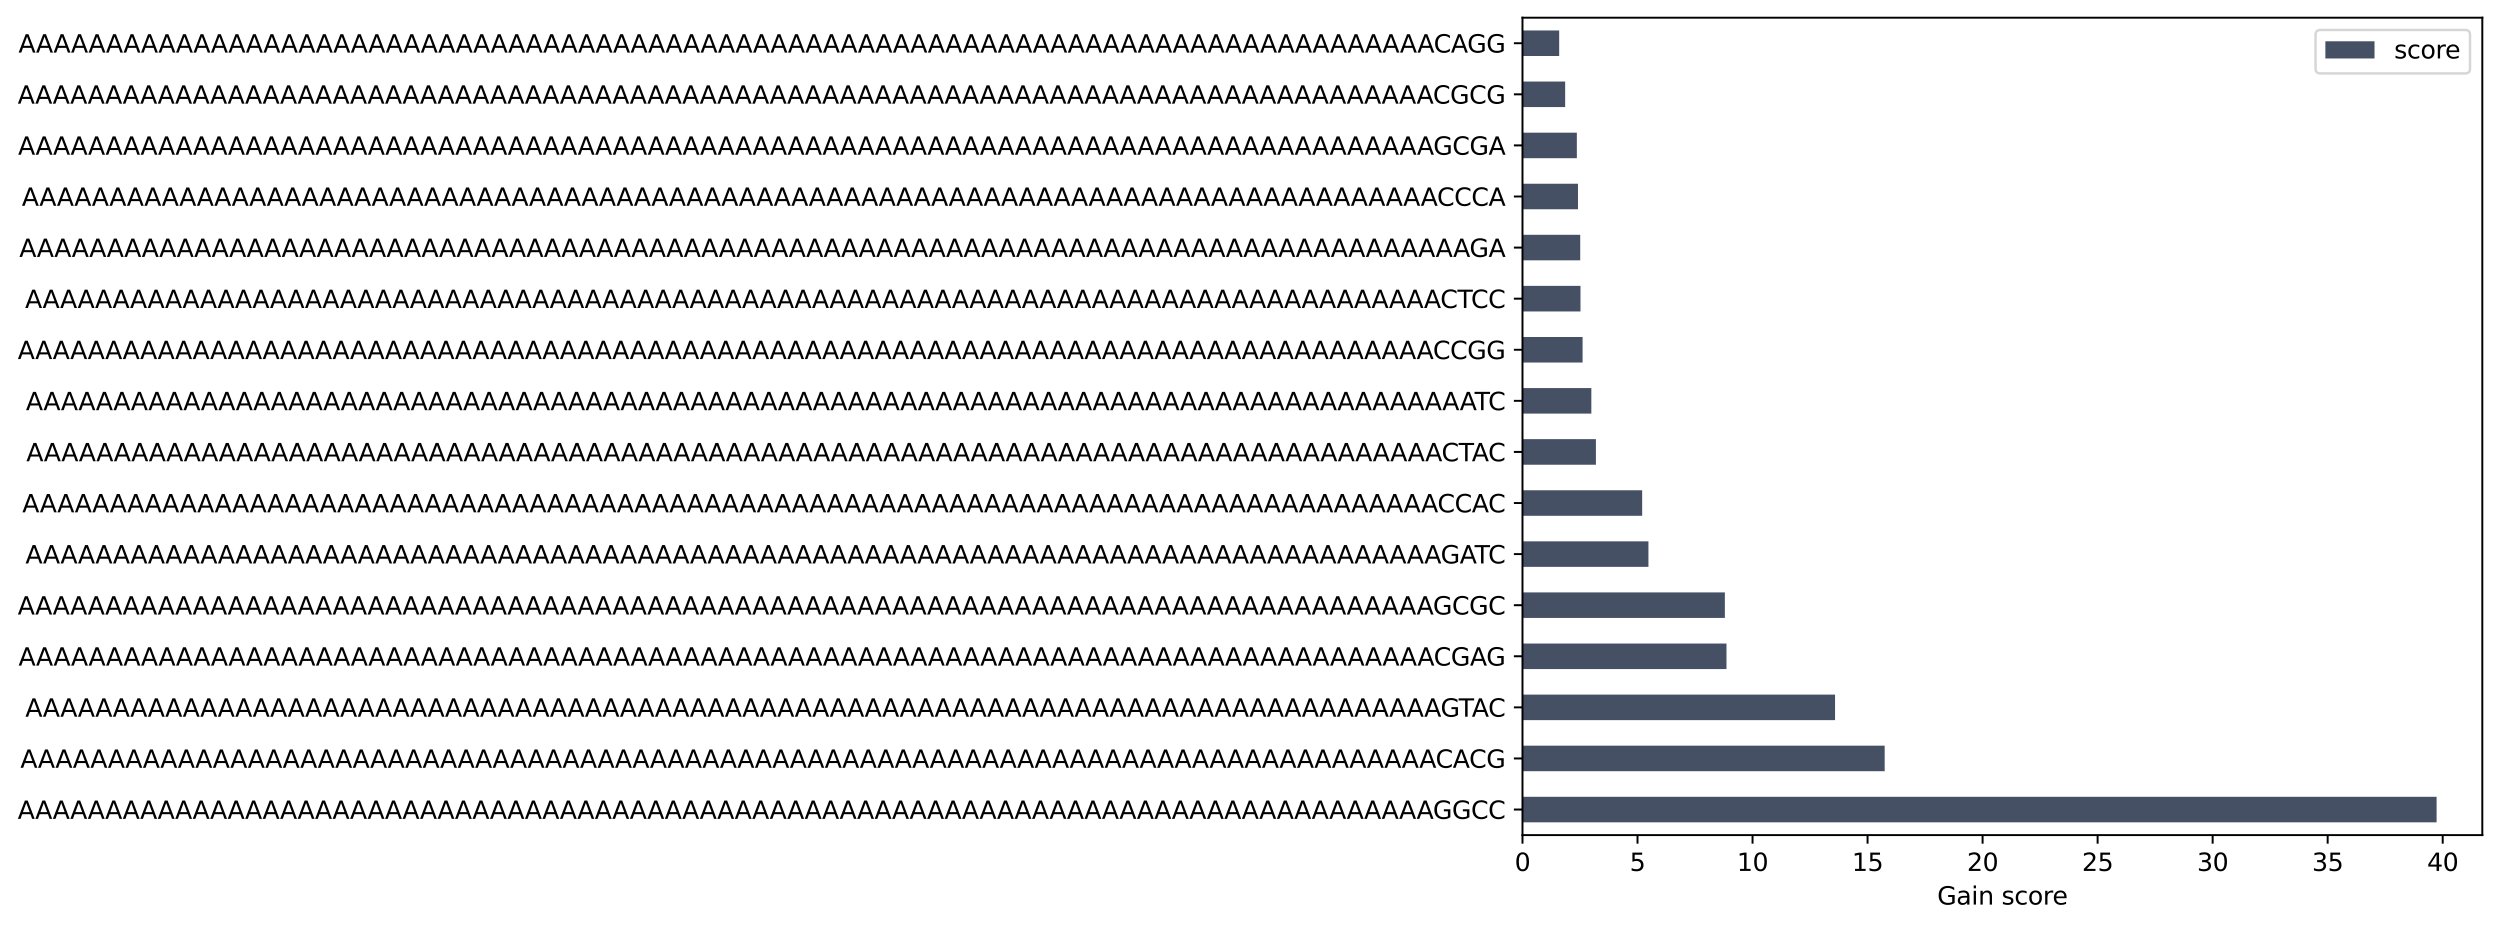 <?xml version="1.0" encoding="utf-8" standalone="no"?>
<!DOCTYPE svg PUBLIC "-//W3C//DTD SVG 1.1//EN"
  "http://www.w3.org/Graphics/SVG/1.1/DTD/svg11.dtd">
<svg xmlns:xlink="http://www.w3.org/1999/xlink" width="1017.378pt" height="377.396pt" viewBox="0 0 1017.378 377.396" xmlns="http://www.w3.org/2000/svg" version="1.1">
 <defs>
  <style type="text/css">*{stroke-linejoin: round; stroke-linecap: butt}</style>
 </defs>
 <g id="figure_1">
  <g id="patch_1">
   <path d="M 0 377.396 
L 1017.378 377.396 
L 1017.378 0 
L 0 0 
z
" style="fill: #ffffff"/>
  </g>
  <g id="axes_1">
   <g id="patch_2">
    <path d="M 619.578 339.84 
L 1010.178 339.84 
L 1010.178 7.2 
L 619.578 7.2 
z
" style="fill: #ffffff"/>
   </g>
   <g id="patch_3">
    <path d="M 619.578 334.642 
L 991.578 334.642 
L 991.578 324.248 
L 619.578 324.248 
z
" clip-path="url(#p31e230d738)" style="fill: #465065"/>
   </g>
   <g id="patch_4">
    <path d="M 619.578 313.853 
L 766.975 313.853 
L 766.975 303.457 
L 619.578 303.457 
z
" clip-path="url(#p31e230d738)" style="fill: #465065"/>
   </g>
   <g id="patch_5">
    <path d="M 619.578 293.062 
L 746.776 293.062 
L 746.776 282.668 
L 619.578 282.668 
z
" clip-path="url(#p31e230d738)" style="fill: #465065"/>
   </g>
   <g id="patch_6">
    <path d="M 619.578 272.272 
L 702.598 272.272 
L 702.598 261.877 
L 619.578 261.877 
z
" clip-path="url(#p31e230d738)" style="fill: #465065"/>
   </g>
   <g id="patch_7">
    <path d="M 619.578 251.482 
L 701.936 251.482 
L 701.936 241.088 
L 619.578 241.088 
z
" clip-path="url(#p31e230d738)" style="fill: #465065"/>
   </g>
   <g id="patch_8">
    <path d="M 619.578 230.692 
L 670.836 230.692 
L 670.836 220.298 
L 619.578 220.298 
z
" clip-path="url(#p31e230d738)" style="fill: #465065"/>
   </g>
   <g id="patch_9">
    <path d="M 619.578 209.903 
L 668.279 209.903 
L 668.279 199.507 
L 619.578 199.507 
z
" clip-path="url(#p31e230d738)" style="fill: #465065"/>
   </g>
   <g id="patch_10">
    <path d="M 619.578 189.113 
L 649.46 189.113 
L 649.46 178.718 
L 619.578 178.718 
z
" clip-path="url(#p31e230d738)" style="fill: #465065"/>
   </g>
   <g id="patch_11">
    <path d="M 619.578 168.322 
L 647.598 168.322 
L 647.598 157.928 
L 619.578 157.928 
z
" clip-path="url(#p31e230d738)" style="fill: #465065"/>
   </g>
   <g id="patch_12">
    <path d="M 619.578 147.532 
L 644.033 147.532 
L 644.033 137.137 
L 619.578 137.137 
z
" clip-path="url(#p31e230d738)" style="fill: #465065"/>
   </g>
   <g id="patch_13">
    <path d="M 619.578 126.743 
L 643.18 126.743 
L 643.18 116.347 
L 619.578 116.347 
z
" clip-path="url(#p31e230d738)" style="fill: #465065"/>
   </g>
   <g id="patch_14">
    <path d="M 619.578 105.953 
L 643.075 105.953 
L 643.075 95.558 
L 619.578 95.558 
z
" clip-path="url(#p31e230d738)" style="fill: #465065"/>
   </g>
   <g id="patch_15">
    <path d="M 619.578 85.162 
L 642.163 85.162 
L 642.163 74.767 
L 619.578 74.767 
z
" clip-path="url(#p31e230d738)" style="fill: #465065"/>
   </g>
   <g id="patch_16">
    <path d="M 619.578 64.373 
L 641.703 64.373 
L 641.703 53.977 
L 619.578 53.977 
z
" clip-path="url(#p31e230d738)" style="fill: #465065"/>
   </g>
   <g id="patch_17">
    <path d="M 619.578 43.583 
L 636.944 43.583 
L 636.944 33.188 
L 619.578 33.188 
z
" clip-path="url(#p31e230d738)" style="fill: #465065"/>
   </g>
   <g id="patch_18">
    <path d="M 619.578 22.793 
L 634.51 22.793 
L 634.51 12.398 
L 619.578 12.398 
z
" clip-path="url(#p31e230d738)" style="fill: #465065"/>
   </g>
   <g id="matplotlib.axis_1">
    <g id="xtick_1">
     <g id="line2d_1">
      <defs>
       <path id="mbbedfda2e0" d="M 0 0 
L 0 3.5 
" style="stroke: #000000; stroke-width: 0.8"/>
      </defs>
      <g>
       <use xlink:href="#mbbedfda2e0" x="619.578" y="339.84" style="stroke: #000000; stroke-width: 0.8"/>
      </g>
     </g>
     <g id="text_1">
      <!-- 0 -->
      <g transform="translate(616.397 354.438)scale(0.1 -0.1)">
       <defs>
        <path id="DejaVuSans-30" d="M 2034 4250 
Q 1547 4250 1301 3770 
Q 1056 3291 1056 2328 
Q 1056 1369 1301 889 
Q 1547 409 2034 409 
Q 2525 409 2770 889 
Q 3016 1369 3016 2328 
Q 3016 3291 2770 3770 
Q 2525 4250 2034 4250 
z
M 2034 4750 
Q 2819 4750 3233 4129 
Q 3647 3509 3647 2328 
Q 3647 1150 3233 529 
Q 2819 -91 2034 -91 
Q 1250 -91 836 529 
Q 422 1150 422 2328 
Q 422 3509 836 4129 
Q 1250 4750 2034 4750 
z
" transform="scale(0.016)"/>
       </defs>
       <use xlink:href="#DejaVuSans-30"/>
      </g>
     </g>
    </g>
    <g id="xtick_2">
     <g id="line2d_2">
      <g>
       <use xlink:href="#mbbedfda2e0" x="666.388" y="339.84" style="stroke: #000000; stroke-width: 0.8"/>
      </g>
     </g>
     <g id="text_2">
      <!-- 5 -->
      <g transform="translate(663.207 354.438)scale(0.1 -0.1)">
       <defs>
        <path id="DejaVuSans-35" d="M 691 4666 
L 3169 4666 
L 3169 4134 
L 1269 4134 
L 1269 2991 
Q 1406 3038 1543 3061 
Q 1681 3084 1819 3084 
Q 2600 3084 3056 2656 
Q 3513 2228 3513 1497 
Q 3513 744 3044 326 
Q 2575 -91 1722 -91 
Q 1428 -91 1123 -41 
Q 819 9 494 109 
L 494 744 
Q 775 591 1075 516 
Q 1375 441 1709 441 
Q 2250 441 2565 725 
Q 2881 1009 2881 1497 
Q 2881 1984 2565 2268 
Q 2250 2553 1709 2553 
Q 1456 2553 1204 2497 
Q 953 2441 691 2322 
L 691 4666 
z
" transform="scale(0.016)"/>
       </defs>
       <use xlink:href="#DejaVuSans-35"/>
      </g>
     </g>
    </g>
    <g id="xtick_3">
     <g id="line2d_3">
      <g>
       <use xlink:href="#mbbedfda2e0" x="713.199" y="339.84" style="stroke: #000000; stroke-width: 0.8"/>
      </g>
     </g>
     <g id="text_3">
      <!-- 10 -->
      <g transform="translate(706.836 354.438)scale(0.1 -0.1)">
       <defs>
        <path id="DejaVuSans-31" d="M 794 531 
L 1825 531 
L 1825 4091 
L 703 3866 
L 703 4441 
L 1819 4666 
L 2450 4666 
L 2450 531 
L 3481 531 
L 3481 0 
L 794 0 
L 794 531 
z
" transform="scale(0.016)"/>
       </defs>
       <use xlink:href="#DejaVuSans-31"/>
       <use xlink:href="#DejaVuSans-30" x="63.623"/>
      </g>
     </g>
    </g>
    <g id="xtick_4">
     <g id="line2d_4">
      <g>
       <use xlink:href="#mbbedfda2e0" x="760.009" y="339.84" style="stroke: #000000; stroke-width: 0.8"/>
      </g>
     </g>
     <g id="text_4">
      <!-- 15 -->
      <g transform="translate(753.646 354.438)scale(0.1 -0.1)">
       <use xlink:href="#DejaVuSans-31"/>
       <use xlink:href="#DejaVuSans-35" x="63.623"/>
      </g>
     </g>
    </g>
    <g id="xtick_5">
     <g id="line2d_5">
      <g>
       <use xlink:href="#mbbedfda2e0" x="806.819" y="339.84" style="stroke: #000000; stroke-width: 0.8"/>
      </g>
     </g>
     <g id="text_5">
      <!-- 20 -->
      <g transform="translate(800.456 354.438)scale(0.1 -0.1)">
       <defs>
        <path id="DejaVuSans-32" d="M 1228 531 
L 3431 531 
L 3431 0 
L 469 0 
L 469 531 
Q 828 903 1448 1529 
Q 2069 2156 2228 2338 
Q 2531 2678 2651 2914 
Q 2772 3150 2772 3378 
Q 2772 3750 2511 3984 
Q 2250 4219 1831 4219 
Q 1534 4219 1204 4116 
Q 875 4013 500 3803 
L 500 4441 
Q 881 4594 1212 4672 
Q 1544 4750 1819 4750 
Q 2544 4750 2975 4387 
Q 3406 4025 3406 3419 
Q 3406 3131 3298 2873 
Q 3191 2616 2906 2266 
Q 2828 2175 2409 1742 
Q 1991 1309 1228 531 
z
" transform="scale(0.016)"/>
       </defs>
       <use xlink:href="#DejaVuSans-32"/>
       <use xlink:href="#DejaVuSans-30" x="63.623"/>
      </g>
     </g>
    </g>
    <g id="xtick_6">
     <g id="line2d_6">
      <g>
       <use xlink:href="#mbbedfda2e0" x="853.629" y="339.84" style="stroke: #000000; stroke-width: 0.8"/>
      </g>
     </g>
     <g id="text_6">
      <!-- 25 -->
      <g transform="translate(847.267 354.438)scale(0.1 -0.1)">
       <use xlink:href="#DejaVuSans-32"/>
       <use xlink:href="#DejaVuSans-35" x="63.623"/>
      </g>
     </g>
    </g>
    <g id="xtick_7">
     <g id="line2d_7">
      <g>
       <use xlink:href="#mbbedfda2e0" x="900.439" y="339.84" style="stroke: #000000; stroke-width: 0.8"/>
      </g>
     </g>
     <g id="text_7">
      <!-- 30 -->
      <g transform="translate(894.077 354.438)scale(0.1 -0.1)">
       <defs>
        <path id="DejaVuSans-33" d="M 2597 2516 
Q 3050 2419 3304 2112 
Q 3559 1806 3559 1356 
Q 3559 666 3084 287 
Q 2609 -91 1734 -91 
Q 1441 -91 1130 -33 
Q 819 25 488 141 
L 488 750 
Q 750 597 1062 519 
Q 1375 441 1716 441 
Q 2309 441 2620 675 
Q 2931 909 2931 1356 
Q 2931 1769 2642 2001 
Q 2353 2234 1838 2234 
L 1294 2234 
L 1294 2753 
L 1863 2753 
Q 2328 2753 2575 2939 
Q 2822 3125 2822 3475 
Q 2822 3834 2567 4026 
Q 2313 4219 1838 4219 
Q 1578 4219 1281 4162 
Q 984 4106 628 3988 
L 628 4550 
Q 988 4650 1302 4700 
Q 1616 4750 1894 4750 
Q 2613 4750 3031 4423 
Q 3450 4097 3450 3541 
Q 3450 3153 3228 2886 
Q 3006 2619 2597 2516 
z
" transform="scale(0.016)"/>
       </defs>
       <use xlink:href="#DejaVuSans-33"/>
       <use xlink:href="#DejaVuSans-30" x="63.623"/>
      </g>
     </g>
    </g>
    <g id="xtick_8">
     <g id="line2d_8">
      <g>
       <use xlink:href="#mbbedfda2e0" x="947.249" y="339.84" style="stroke: #000000; stroke-width: 0.8"/>
      </g>
     </g>
     <g id="text_8">
      <!-- 35 -->
      <g transform="translate(940.887 354.438)scale(0.1 -0.1)">
       <use xlink:href="#DejaVuSans-33"/>
       <use xlink:href="#DejaVuSans-35" x="63.623"/>
      </g>
     </g>
    </g>
    <g id="xtick_9">
     <g id="line2d_9">
      <g>
       <use xlink:href="#mbbedfda2e0" x="994.06" y="339.84" style="stroke: #000000; stroke-width: 0.8"/>
      </g>
     </g>
     <g id="text_9">
      <!-- 40 -->
      <g transform="translate(987.697 354.438)scale(0.1 -0.1)">
       <defs>
        <path id="DejaVuSans-34" d="M 2419 4116 
L 825 1625 
L 2419 1625 
L 2419 4116 
z
M 2253 4666 
L 3047 4666 
L 3047 1625 
L 3713 1625 
L 3713 1100 
L 3047 1100 
L 3047 0 
L 2419 0 
L 2419 1100 
L 313 1100 
L 313 1709 
L 2253 4666 
z
" transform="scale(0.016)"/>
       </defs>
       <use xlink:href="#DejaVuSans-34"/>
       <use xlink:href="#DejaVuSans-30" x="63.623"/>
      </g>
     </g>
    </g>
    <g id="text_10">
     <!-- Gain score -->
     <g transform="translate(788.36 368.117)scale(0.1 -0.1)">
      <defs>
       <path id="DejaVuSans-47" d="M 3809 666 
L 3809 1919 
L 2778 1919 
L 2778 2438 
L 4434 2438 
L 4434 434 
Q 4069 175 3628 42 
Q 3188 -91 2688 -91 
Q 1594 -91 976 548 
Q 359 1188 359 2328 
Q 359 3472 976 4111 
Q 1594 4750 2688 4750 
Q 3144 4750 3555 4637 
Q 3966 4525 4313 4306 
L 4313 3634 
Q 3963 3931 3569 4081 
Q 3175 4231 2741 4231 
Q 1884 4231 1454 3753 
Q 1025 3275 1025 2328 
Q 1025 1384 1454 906 
Q 1884 428 2741 428 
Q 3075 428 3337 486 
Q 3600 544 3809 666 
z
" transform="scale(0.016)"/>
       <path id="DejaVuSans-61" d="M 2194 1759 
Q 1497 1759 1228 1600 
Q 959 1441 959 1056 
Q 959 750 1161 570 
Q 1363 391 1709 391 
Q 2188 391 2477 730 
Q 2766 1069 2766 1631 
L 2766 1759 
L 2194 1759 
z
M 3341 1997 
L 3341 0 
L 2766 0 
L 2766 531 
Q 2569 213 2275 61 
Q 1981 -91 1556 -91 
Q 1019 -91 701 211 
Q 384 513 384 1019 
Q 384 1609 779 1909 
Q 1175 2209 1959 2209 
L 2766 2209 
L 2766 2266 
Q 2766 2663 2505 2880 
Q 2244 3097 1772 3097 
Q 1472 3097 1187 3025 
Q 903 2953 641 2809 
L 641 3341 
Q 956 3463 1253 3523 
Q 1550 3584 1831 3584 
Q 2591 3584 2966 3190 
Q 3341 2797 3341 1997 
z
" transform="scale(0.016)"/>
       <path id="DejaVuSans-69" d="M 603 3500 
L 1178 3500 
L 1178 0 
L 603 0 
L 603 3500 
z
M 603 4863 
L 1178 4863 
L 1178 4134 
L 603 4134 
L 603 4863 
z
" transform="scale(0.016)"/>
       <path id="DejaVuSans-6e" d="M 3513 2113 
L 3513 0 
L 2938 0 
L 2938 2094 
Q 2938 2591 2744 2837 
Q 2550 3084 2163 3084 
Q 1697 3084 1428 2787 
Q 1159 2491 1159 1978 
L 1159 0 
L 581 0 
L 581 3500 
L 1159 3500 
L 1159 2956 
Q 1366 3272 1645 3428 
Q 1925 3584 2291 3584 
Q 2894 3584 3203 3211 
Q 3513 2838 3513 2113 
z
" transform="scale(0.016)"/>
       <path id="DejaVuSans-20" transform="scale(0.016)"/>
       <path id="DejaVuSans-73" d="M 2834 3397 
L 2834 2853 
Q 2591 2978 2328 3040 
Q 2066 3103 1784 3103 
Q 1356 3103 1142 2972 
Q 928 2841 928 2578 
Q 928 2378 1081 2264 
Q 1234 2150 1697 2047 
L 1894 2003 
Q 2506 1872 2764 1633 
Q 3022 1394 3022 966 
Q 3022 478 2636 193 
Q 2250 -91 1575 -91 
Q 1294 -91 989 -36 
Q 684 19 347 128 
L 347 722 
Q 666 556 975 473 
Q 1284 391 1588 391 
Q 1994 391 2212 530 
Q 2431 669 2431 922 
Q 2431 1156 2273 1281 
Q 2116 1406 1581 1522 
L 1381 1569 
Q 847 1681 609 1914 
Q 372 2147 372 2553 
Q 372 3047 722 3315 
Q 1072 3584 1716 3584 
Q 2034 3584 2315 3537 
Q 2597 3491 2834 3397 
z
" transform="scale(0.016)"/>
       <path id="DejaVuSans-63" d="M 3122 3366 
L 3122 2828 
Q 2878 2963 2633 3030 
Q 2388 3097 2138 3097 
Q 1578 3097 1268 2742 
Q 959 2388 959 1747 
Q 959 1106 1268 751 
Q 1578 397 2138 397 
Q 2388 397 2633 464 
Q 2878 531 3122 666 
L 3122 134 
Q 2881 22 2623 -34 
Q 2366 -91 2075 -91 
Q 1284 -91 818 406 
Q 353 903 353 1747 
Q 353 2603 823 3093 
Q 1294 3584 2113 3584 
Q 2378 3584 2631 3529 
Q 2884 3475 3122 3366 
z
" transform="scale(0.016)"/>
       <path id="DejaVuSans-6f" d="M 1959 3097 
Q 1497 3097 1228 2736 
Q 959 2375 959 1747 
Q 959 1119 1226 758 
Q 1494 397 1959 397 
Q 2419 397 2687 759 
Q 2956 1122 2956 1747 
Q 2956 2369 2687 2733 
Q 2419 3097 1959 3097 
z
M 1959 3584 
Q 2709 3584 3137 3096 
Q 3566 2609 3566 1747 
Q 3566 888 3137 398 
Q 2709 -91 1959 -91 
Q 1206 -91 779 398 
Q 353 888 353 1747 
Q 353 2609 779 3096 
Q 1206 3584 1959 3584 
z
" transform="scale(0.016)"/>
       <path id="DejaVuSans-72" d="M 2631 2963 
Q 2534 3019 2420 3045 
Q 2306 3072 2169 3072 
Q 1681 3072 1420 2755 
Q 1159 2438 1159 1844 
L 1159 0 
L 581 0 
L 581 3500 
L 1159 3500 
L 1159 2956 
Q 1341 3275 1631 3429 
Q 1922 3584 2338 3584 
Q 2397 3584 2469 3576 
Q 2541 3569 2628 3553 
L 2631 2963 
z
" transform="scale(0.016)"/>
       <path id="DejaVuSans-65" d="M 3597 1894 
L 3597 1613 
L 953 1613 
Q 991 1019 1311 708 
Q 1631 397 2203 397 
Q 2534 397 2845 478 
Q 3156 559 3463 722 
L 3463 178 
Q 3153 47 2828 -22 
Q 2503 -91 2169 -91 
Q 1331 -91 842 396 
Q 353 884 353 1716 
Q 353 2575 817 3079 
Q 1281 3584 2069 3584 
Q 2775 3584 3186 3129 
Q 3597 2675 3597 1894 
z
M 3022 2063 
Q 3016 2534 2758 2815 
Q 2500 3097 2075 3097 
Q 1594 3097 1305 2825 
Q 1016 2553 972 2059 
L 3022 2063 
z
" transform="scale(0.016)"/>
      </defs>
      <use xlink:href="#DejaVuSans-47"/>
      <use xlink:href="#DejaVuSans-61" x="77.49"/>
      <use xlink:href="#DejaVuSans-69" x="138.77"/>
      <use xlink:href="#DejaVuSans-6e" x="166.553"/>
      <use xlink:href="#DejaVuSans-20" x="229.932"/>
      <use xlink:href="#DejaVuSans-73" x="261.719"/>
      <use xlink:href="#DejaVuSans-63" x="313.818"/>
      <use xlink:href="#DejaVuSans-6f" x="368.799"/>
      <use xlink:href="#DejaVuSans-72" x="429.98"/>
      <use xlink:href="#DejaVuSans-65" x="468.844"/>
     </g>
    </g>
   </g>
   <g id="matplotlib.axis_2">
    <g id="ytick_1">
     <g id="line2d_10">
      <defs>
       <path id="m2ddcbbe52d" d="M 0 0 
L -3.5 0 
" style="stroke: #000000; stroke-width: 0.8"/>
      </defs>
      <g>
       <use xlink:href="#m2ddcbbe52d" x="619.578" y="329.445" style="stroke: #000000; stroke-width: 0.8"/>
      </g>
     </g>
     <g id="text_11">
      <!-- AAAAAAAAAAAAAAAAAAAAAAAAAAAAAAAAAAAAAAAAAAAAAAAAAAAAAAAAAAAAAAAAAAAAAAAAAAAAAAAAAGGCC -->
      <g transform="translate(7.2 333.244)scale(0.1 -0.1)">
       <defs>
        <path id="DejaVuSans-41" d="M 2188 4044 
L 1331 1722 
L 3047 1722 
L 2188 4044 
z
M 1831 4666 
L 2547 4666 
L 4325 0 
L 3669 0 
L 3244 1197 
L 1141 1197 
L 716 0 
L 50 0 
L 1831 4666 
z
" transform="scale(0.016)"/>
        <path id="DejaVuSans-43" d="M 4122 4306 
L 4122 3641 
Q 3803 3938 3442 4084 
Q 3081 4231 2675 4231 
Q 1875 4231 1450 3742 
Q 1025 3253 1025 2328 
Q 1025 1406 1450 917 
Q 1875 428 2675 428 
Q 3081 428 3442 575 
Q 3803 722 4122 1019 
L 4122 359 
Q 3791 134 3420 21 
Q 3050 -91 2638 -91 
Q 1578 -91 968 557 
Q 359 1206 359 2328 
Q 359 3453 968 4101 
Q 1578 4750 2638 4750 
Q 3056 4750 3426 4639 
Q 3797 4528 4122 4306 
z
" transform="scale(0.016)"/>
       </defs>
       <use xlink:href="#DejaVuSans-41"/>
       <use xlink:href="#DejaVuSans-41" x="71.158"/>
       <use xlink:href="#DejaVuSans-41" x="142.316"/>
       <use xlink:href="#DejaVuSans-41" x="213.475"/>
       <use xlink:href="#DejaVuSans-41" x="284.633"/>
       <use xlink:href="#DejaVuSans-41" x="355.791"/>
       <use xlink:href="#DejaVuSans-41" x="426.949"/>
       <use xlink:href="#DejaVuSans-41" x="498.107"/>
       <use xlink:href="#DejaVuSans-41" x="569.266"/>
       <use xlink:href="#DejaVuSans-41" x="640.424"/>
       <use xlink:href="#DejaVuSans-41" x="711.582"/>
       <use xlink:href="#DejaVuSans-41" x="782.74"/>
       <use xlink:href="#DejaVuSans-41" x="853.898"/>
       <use xlink:href="#DejaVuSans-41" x="925.057"/>
       <use xlink:href="#DejaVuSans-41" x="996.215"/>
       <use xlink:href="#DejaVuSans-41" x="1067.373"/>
       <use xlink:href="#DejaVuSans-41" x="1138.531"/>
       <use xlink:href="#DejaVuSans-41" x="1209.689"/>
       <use xlink:href="#DejaVuSans-41" x="1280.848"/>
       <use xlink:href="#DejaVuSans-41" x="1352.006"/>
       <use xlink:href="#DejaVuSans-41" x="1423.164"/>
       <use xlink:href="#DejaVuSans-41" x="1494.322"/>
       <use xlink:href="#DejaVuSans-41" x="1565.48"/>
       <use xlink:href="#DejaVuSans-41" x="1636.639"/>
       <use xlink:href="#DejaVuSans-41" x="1707.797"/>
       <use xlink:href="#DejaVuSans-41" x="1778.955"/>
       <use xlink:href="#DejaVuSans-41" x="1850.113"/>
       <use xlink:href="#DejaVuSans-41" x="1921.271"/>
       <use xlink:href="#DejaVuSans-41" x="1992.43"/>
       <use xlink:href="#DejaVuSans-41" x="2063.588"/>
       <use xlink:href="#DejaVuSans-41" x="2134.746"/>
       <use xlink:href="#DejaVuSans-41" x="2205.904"/>
       <use xlink:href="#DejaVuSans-41" x="2277.062"/>
       <use xlink:href="#DejaVuSans-41" x="2348.221"/>
       <use xlink:href="#DejaVuSans-41" x="2419.379"/>
       <use xlink:href="#DejaVuSans-41" x="2490.537"/>
       <use xlink:href="#DejaVuSans-41" x="2561.695"/>
       <use xlink:href="#DejaVuSans-41" x="2632.854"/>
       <use xlink:href="#DejaVuSans-41" x="2704.012"/>
       <use xlink:href="#DejaVuSans-41" x="2775.17"/>
       <use xlink:href="#DejaVuSans-41" x="2846.328"/>
       <use xlink:href="#DejaVuSans-41" x="2917.486"/>
       <use xlink:href="#DejaVuSans-41" x="2988.645"/>
       <use xlink:href="#DejaVuSans-41" x="3059.803"/>
       <use xlink:href="#DejaVuSans-41" x="3130.961"/>
       <use xlink:href="#DejaVuSans-41" x="3202.119"/>
       <use xlink:href="#DejaVuSans-41" x="3273.277"/>
       <use xlink:href="#DejaVuSans-41" x="3344.436"/>
       <use xlink:href="#DejaVuSans-41" x="3415.594"/>
       <use xlink:href="#DejaVuSans-41" x="3486.752"/>
       <use xlink:href="#DejaVuSans-41" x="3557.91"/>
       <use xlink:href="#DejaVuSans-41" x="3629.068"/>
       <use xlink:href="#DejaVuSans-41" x="3700.227"/>
       <use xlink:href="#DejaVuSans-41" x="3771.385"/>
       <use xlink:href="#DejaVuSans-41" x="3842.543"/>
       <use xlink:href="#DejaVuSans-41" x="3913.701"/>
       <use xlink:href="#DejaVuSans-41" x="3984.859"/>
       <use xlink:href="#DejaVuSans-41" x="4056.018"/>
       <use xlink:href="#DejaVuSans-41" x="4127.176"/>
       <use xlink:href="#DejaVuSans-41" x="4198.334"/>
       <use xlink:href="#DejaVuSans-41" x="4269.492"/>
       <use xlink:href="#DejaVuSans-41" x="4340.65"/>
       <use xlink:href="#DejaVuSans-41" x="4411.809"/>
       <use xlink:href="#DejaVuSans-41" x="4482.967"/>
       <use xlink:href="#DejaVuSans-41" x="4554.125"/>
       <use xlink:href="#DejaVuSans-41" x="4625.283"/>
       <use xlink:href="#DejaVuSans-41" x="4696.441"/>
       <use xlink:href="#DejaVuSans-41" x="4767.6"/>
       <use xlink:href="#DejaVuSans-41" x="4838.758"/>
       <use xlink:href="#DejaVuSans-41" x="4909.916"/>
       <use xlink:href="#DejaVuSans-41" x="4981.074"/>
       <use xlink:href="#DejaVuSans-41" x="5052.232"/>
       <use xlink:href="#DejaVuSans-41" x="5123.391"/>
       <use xlink:href="#DejaVuSans-41" x="5194.549"/>
       <use xlink:href="#DejaVuSans-41" x="5265.707"/>
       <use xlink:href="#DejaVuSans-41" x="5336.865"/>
       <use xlink:href="#DejaVuSans-41" x="5408.023"/>
       <use xlink:href="#DejaVuSans-41" x="5479.182"/>
       <use xlink:href="#DejaVuSans-41" x="5550.34"/>
       <use xlink:href="#DejaVuSans-41" x="5621.498"/>
       <use xlink:href="#DejaVuSans-41" x="5692.656"/>
       <use xlink:href="#DejaVuSans-47" x="5759.314"/>
       <use xlink:href="#DejaVuSans-47" x="5836.805"/>
       <use xlink:href="#DejaVuSans-43" x="5914.295"/>
       <use xlink:href="#DejaVuSans-43" x="5984.119"/>
      </g>
     </g>
    </g>
    <g id="ytick_2">
     <g id="line2d_11">
      <g>
       <use xlink:href="#m2ddcbbe52d" x="619.578" y="308.655" style="stroke: #000000; stroke-width: 0.8"/>
      </g>
     </g>
     <g id="text_12">
      <!-- AAAAAAAAAAAAAAAAAAAAAAAAAAAAAAAAAAAAAAAAAAAAAAAAAAAAAAAAAAAAAAAAAAAAAAAAAAAAAAAAACACG -->
      <g transform="translate(8.283 312.454)scale(0.1 -0.1)">
       <use xlink:href="#DejaVuSans-41"/>
       <use xlink:href="#DejaVuSans-41" x="71.158"/>
       <use xlink:href="#DejaVuSans-41" x="142.316"/>
       <use xlink:href="#DejaVuSans-41" x="213.475"/>
       <use xlink:href="#DejaVuSans-41" x="284.633"/>
       <use xlink:href="#DejaVuSans-41" x="355.791"/>
       <use xlink:href="#DejaVuSans-41" x="426.949"/>
       <use xlink:href="#DejaVuSans-41" x="498.107"/>
       <use xlink:href="#DejaVuSans-41" x="569.266"/>
       <use xlink:href="#DejaVuSans-41" x="640.424"/>
       <use xlink:href="#DejaVuSans-41" x="711.582"/>
       <use xlink:href="#DejaVuSans-41" x="782.74"/>
       <use xlink:href="#DejaVuSans-41" x="853.898"/>
       <use xlink:href="#DejaVuSans-41" x="925.057"/>
       <use xlink:href="#DejaVuSans-41" x="996.215"/>
       <use xlink:href="#DejaVuSans-41" x="1067.373"/>
       <use xlink:href="#DejaVuSans-41" x="1138.531"/>
       <use xlink:href="#DejaVuSans-41" x="1209.689"/>
       <use xlink:href="#DejaVuSans-41" x="1280.848"/>
       <use xlink:href="#DejaVuSans-41" x="1352.006"/>
       <use xlink:href="#DejaVuSans-41" x="1423.164"/>
       <use xlink:href="#DejaVuSans-41" x="1494.322"/>
       <use xlink:href="#DejaVuSans-41" x="1565.48"/>
       <use xlink:href="#DejaVuSans-41" x="1636.639"/>
       <use xlink:href="#DejaVuSans-41" x="1707.797"/>
       <use xlink:href="#DejaVuSans-41" x="1778.955"/>
       <use xlink:href="#DejaVuSans-41" x="1850.113"/>
       <use xlink:href="#DejaVuSans-41" x="1921.271"/>
       <use xlink:href="#DejaVuSans-41" x="1992.43"/>
       <use xlink:href="#DejaVuSans-41" x="2063.588"/>
       <use xlink:href="#DejaVuSans-41" x="2134.746"/>
       <use xlink:href="#DejaVuSans-41" x="2205.904"/>
       <use xlink:href="#DejaVuSans-41" x="2277.062"/>
       <use xlink:href="#DejaVuSans-41" x="2348.221"/>
       <use xlink:href="#DejaVuSans-41" x="2419.379"/>
       <use xlink:href="#DejaVuSans-41" x="2490.537"/>
       <use xlink:href="#DejaVuSans-41" x="2561.695"/>
       <use xlink:href="#DejaVuSans-41" x="2632.854"/>
       <use xlink:href="#DejaVuSans-41" x="2704.012"/>
       <use xlink:href="#DejaVuSans-41" x="2775.17"/>
       <use xlink:href="#DejaVuSans-41" x="2846.328"/>
       <use xlink:href="#DejaVuSans-41" x="2917.486"/>
       <use xlink:href="#DejaVuSans-41" x="2988.645"/>
       <use xlink:href="#DejaVuSans-41" x="3059.803"/>
       <use xlink:href="#DejaVuSans-41" x="3130.961"/>
       <use xlink:href="#DejaVuSans-41" x="3202.119"/>
       <use xlink:href="#DejaVuSans-41" x="3273.277"/>
       <use xlink:href="#DejaVuSans-41" x="3344.436"/>
       <use xlink:href="#DejaVuSans-41" x="3415.594"/>
       <use xlink:href="#DejaVuSans-41" x="3486.752"/>
       <use xlink:href="#DejaVuSans-41" x="3557.91"/>
       <use xlink:href="#DejaVuSans-41" x="3629.068"/>
       <use xlink:href="#DejaVuSans-41" x="3700.227"/>
       <use xlink:href="#DejaVuSans-41" x="3771.385"/>
       <use xlink:href="#DejaVuSans-41" x="3842.543"/>
       <use xlink:href="#DejaVuSans-41" x="3913.701"/>
       <use xlink:href="#DejaVuSans-41" x="3984.859"/>
       <use xlink:href="#DejaVuSans-41" x="4056.018"/>
       <use xlink:href="#DejaVuSans-41" x="4127.176"/>
       <use xlink:href="#DejaVuSans-41" x="4198.334"/>
       <use xlink:href="#DejaVuSans-41" x="4269.492"/>
       <use xlink:href="#DejaVuSans-41" x="4340.65"/>
       <use xlink:href="#DejaVuSans-41" x="4411.809"/>
       <use xlink:href="#DejaVuSans-41" x="4482.967"/>
       <use xlink:href="#DejaVuSans-41" x="4554.125"/>
       <use xlink:href="#DejaVuSans-41" x="4625.283"/>
       <use xlink:href="#DejaVuSans-41" x="4696.441"/>
       <use xlink:href="#DejaVuSans-41" x="4767.6"/>
       <use xlink:href="#DejaVuSans-41" x="4838.758"/>
       <use xlink:href="#DejaVuSans-41" x="4909.916"/>
       <use xlink:href="#DejaVuSans-41" x="4981.074"/>
       <use xlink:href="#DejaVuSans-41" x="5052.232"/>
       <use xlink:href="#DejaVuSans-41" x="5123.391"/>
       <use xlink:href="#DejaVuSans-41" x="5194.549"/>
       <use xlink:href="#DejaVuSans-41" x="5265.707"/>
       <use xlink:href="#DejaVuSans-41" x="5336.865"/>
       <use xlink:href="#DejaVuSans-41" x="5408.023"/>
       <use xlink:href="#DejaVuSans-41" x="5479.182"/>
       <use xlink:href="#DejaVuSans-41" x="5550.34"/>
       <use xlink:href="#DejaVuSans-41" x="5621.498"/>
       <use xlink:href="#DejaVuSans-41" x="5692.656"/>
       <use xlink:href="#DejaVuSans-43" x="5759.314"/>
       <use xlink:href="#DejaVuSans-41" x="5829.139"/>
       <use xlink:href="#DejaVuSans-43" x="5895.797"/>
       <use xlink:href="#DejaVuSans-47" x="5965.621"/>
      </g>
     </g>
    </g>
    <g id="ytick_3">
     <g id="line2d_12">
      <g>
       <use xlink:href="#m2ddcbbe52d" x="619.578" y="287.865" style="stroke: #000000; stroke-width: 0.8"/>
      </g>
     </g>
     <g id="text_13">
      <!-- AAAAAAAAAAAAAAAAAAAAAAAAAAAAAAAAAAAAAAAAAAAAAAAAAAAAAAAAAAAAAAAAAAAAAAAAAAAAAAAAAGTAC -->
      <g transform="translate(10.295 291.664)scale(0.1 -0.1)">
       <defs>
        <path id="DejaVuSans-54" d="M -19 4666 
L 3928 4666 
L 3928 4134 
L 2272 4134 
L 2272 0 
L 1638 0 
L 1638 4134 
L -19 4134 
L -19 4666 
z
" transform="scale(0.016)"/>
       </defs>
       <use xlink:href="#DejaVuSans-41"/>
       <use xlink:href="#DejaVuSans-41" x="71.158"/>
       <use xlink:href="#DejaVuSans-41" x="142.316"/>
       <use xlink:href="#DejaVuSans-41" x="213.475"/>
       <use xlink:href="#DejaVuSans-41" x="284.633"/>
       <use xlink:href="#DejaVuSans-41" x="355.791"/>
       <use xlink:href="#DejaVuSans-41" x="426.949"/>
       <use xlink:href="#DejaVuSans-41" x="498.107"/>
       <use xlink:href="#DejaVuSans-41" x="569.266"/>
       <use xlink:href="#DejaVuSans-41" x="640.424"/>
       <use xlink:href="#DejaVuSans-41" x="711.582"/>
       <use xlink:href="#DejaVuSans-41" x="782.74"/>
       <use xlink:href="#DejaVuSans-41" x="853.898"/>
       <use xlink:href="#DejaVuSans-41" x="925.057"/>
       <use xlink:href="#DejaVuSans-41" x="996.215"/>
       <use xlink:href="#DejaVuSans-41" x="1067.373"/>
       <use xlink:href="#DejaVuSans-41" x="1138.531"/>
       <use xlink:href="#DejaVuSans-41" x="1209.689"/>
       <use xlink:href="#DejaVuSans-41" x="1280.848"/>
       <use xlink:href="#DejaVuSans-41" x="1352.006"/>
       <use xlink:href="#DejaVuSans-41" x="1423.164"/>
       <use xlink:href="#DejaVuSans-41" x="1494.322"/>
       <use xlink:href="#DejaVuSans-41" x="1565.48"/>
       <use xlink:href="#DejaVuSans-41" x="1636.639"/>
       <use xlink:href="#DejaVuSans-41" x="1707.797"/>
       <use xlink:href="#DejaVuSans-41" x="1778.955"/>
       <use xlink:href="#DejaVuSans-41" x="1850.113"/>
       <use xlink:href="#DejaVuSans-41" x="1921.271"/>
       <use xlink:href="#DejaVuSans-41" x="1992.43"/>
       <use xlink:href="#DejaVuSans-41" x="2063.588"/>
       <use xlink:href="#DejaVuSans-41" x="2134.746"/>
       <use xlink:href="#DejaVuSans-41" x="2205.904"/>
       <use xlink:href="#DejaVuSans-41" x="2277.062"/>
       <use xlink:href="#DejaVuSans-41" x="2348.221"/>
       <use xlink:href="#DejaVuSans-41" x="2419.379"/>
       <use xlink:href="#DejaVuSans-41" x="2490.537"/>
       <use xlink:href="#DejaVuSans-41" x="2561.695"/>
       <use xlink:href="#DejaVuSans-41" x="2632.854"/>
       <use xlink:href="#DejaVuSans-41" x="2704.012"/>
       <use xlink:href="#DejaVuSans-41" x="2775.17"/>
       <use xlink:href="#DejaVuSans-41" x="2846.328"/>
       <use xlink:href="#DejaVuSans-41" x="2917.486"/>
       <use xlink:href="#DejaVuSans-41" x="2988.645"/>
       <use xlink:href="#DejaVuSans-41" x="3059.803"/>
       <use xlink:href="#DejaVuSans-41" x="3130.961"/>
       <use xlink:href="#DejaVuSans-41" x="3202.119"/>
       <use xlink:href="#DejaVuSans-41" x="3273.277"/>
       <use xlink:href="#DejaVuSans-41" x="3344.436"/>
       <use xlink:href="#DejaVuSans-41" x="3415.594"/>
       <use xlink:href="#DejaVuSans-41" x="3486.752"/>
       <use xlink:href="#DejaVuSans-41" x="3557.91"/>
       <use xlink:href="#DejaVuSans-41" x="3629.068"/>
       <use xlink:href="#DejaVuSans-41" x="3700.227"/>
       <use xlink:href="#DejaVuSans-41" x="3771.385"/>
       <use xlink:href="#DejaVuSans-41" x="3842.543"/>
       <use xlink:href="#DejaVuSans-41" x="3913.701"/>
       <use xlink:href="#DejaVuSans-41" x="3984.859"/>
       <use xlink:href="#DejaVuSans-41" x="4056.018"/>
       <use xlink:href="#DejaVuSans-41" x="4127.176"/>
       <use xlink:href="#DejaVuSans-41" x="4198.334"/>
       <use xlink:href="#DejaVuSans-41" x="4269.492"/>
       <use xlink:href="#DejaVuSans-41" x="4340.65"/>
       <use xlink:href="#DejaVuSans-41" x="4411.809"/>
       <use xlink:href="#DejaVuSans-41" x="4482.967"/>
       <use xlink:href="#DejaVuSans-41" x="4554.125"/>
       <use xlink:href="#DejaVuSans-41" x="4625.283"/>
       <use xlink:href="#DejaVuSans-41" x="4696.441"/>
       <use xlink:href="#DejaVuSans-41" x="4767.6"/>
       <use xlink:href="#DejaVuSans-41" x="4838.758"/>
       <use xlink:href="#DejaVuSans-41" x="4909.916"/>
       <use xlink:href="#DejaVuSans-41" x="4981.074"/>
       <use xlink:href="#DejaVuSans-41" x="5052.232"/>
       <use xlink:href="#DejaVuSans-41" x="5123.391"/>
       <use xlink:href="#DejaVuSans-41" x="5194.549"/>
       <use xlink:href="#DejaVuSans-41" x="5265.707"/>
       <use xlink:href="#DejaVuSans-41" x="5336.865"/>
       <use xlink:href="#DejaVuSans-41" x="5408.023"/>
       <use xlink:href="#DejaVuSans-41" x="5479.182"/>
       <use xlink:href="#DejaVuSans-41" x="5550.34"/>
       <use xlink:href="#DejaVuSans-41" x="5621.498"/>
       <use xlink:href="#DejaVuSans-41" x="5692.656"/>
       <use xlink:href="#DejaVuSans-47" x="5759.314"/>
       <use xlink:href="#DejaVuSans-54" x="5833.18"/>
       <use xlink:href="#DejaVuSans-41" x="5886.514"/>
       <use xlink:href="#DejaVuSans-43" x="5953.172"/>
      </g>
     </g>
    </g>
    <g id="ytick_4">
     <g id="line2d_13">
      <g>
       <use xlink:href="#m2ddcbbe52d" x="619.578" y="267.075" style="stroke: #000000; stroke-width: 0.8"/>
      </g>
     </g>
     <g id="text_14">
      <!-- AAAAAAAAAAAAAAAAAAAAAAAAAAAAAAAAAAAAAAAAAAAAAAAAAAAAAAAAAAAAAAAAAAAAAAAAAAAAAAAAACGAG -->
      <g transform="translate(7.517 270.874)scale(0.1 -0.1)">
       <use xlink:href="#DejaVuSans-41"/>
       <use xlink:href="#DejaVuSans-41" x="71.158"/>
       <use xlink:href="#DejaVuSans-41" x="142.316"/>
       <use xlink:href="#DejaVuSans-41" x="213.475"/>
       <use xlink:href="#DejaVuSans-41" x="284.633"/>
       <use xlink:href="#DejaVuSans-41" x="355.791"/>
       <use xlink:href="#DejaVuSans-41" x="426.949"/>
       <use xlink:href="#DejaVuSans-41" x="498.107"/>
       <use xlink:href="#DejaVuSans-41" x="569.266"/>
       <use xlink:href="#DejaVuSans-41" x="640.424"/>
       <use xlink:href="#DejaVuSans-41" x="711.582"/>
       <use xlink:href="#DejaVuSans-41" x="782.74"/>
       <use xlink:href="#DejaVuSans-41" x="853.898"/>
       <use xlink:href="#DejaVuSans-41" x="925.057"/>
       <use xlink:href="#DejaVuSans-41" x="996.215"/>
       <use xlink:href="#DejaVuSans-41" x="1067.373"/>
       <use xlink:href="#DejaVuSans-41" x="1138.531"/>
       <use xlink:href="#DejaVuSans-41" x="1209.689"/>
       <use xlink:href="#DejaVuSans-41" x="1280.848"/>
       <use xlink:href="#DejaVuSans-41" x="1352.006"/>
       <use xlink:href="#DejaVuSans-41" x="1423.164"/>
       <use xlink:href="#DejaVuSans-41" x="1494.322"/>
       <use xlink:href="#DejaVuSans-41" x="1565.48"/>
       <use xlink:href="#DejaVuSans-41" x="1636.639"/>
       <use xlink:href="#DejaVuSans-41" x="1707.797"/>
       <use xlink:href="#DejaVuSans-41" x="1778.955"/>
       <use xlink:href="#DejaVuSans-41" x="1850.113"/>
       <use xlink:href="#DejaVuSans-41" x="1921.271"/>
       <use xlink:href="#DejaVuSans-41" x="1992.43"/>
       <use xlink:href="#DejaVuSans-41" x="2063.588"/>
       <use xlink:href="#DejaVuSans-41" x="2134.746"/>
       <use xlink:href="#DejaVuSans-41" x="2205.904"/>
       <use xlink:href="#DejaVuSans-41" x="2277.062"/>
       <use xlink:href="#DejaVuSans-41" x="2348.221"/>
       <use xlink:href="#DejaVuSans-41" x="2419.379"/>
       <use xlink:href="#DejaVuSans-41" x="2490.537"/>
       <use xlink:href="#DejaVuSans-41" x="2561.695"/>
       <use xlink:href="#DejaVuSans-41" x="2632.854"/>
       <use xlink:href="#DejaVuSans-41" x="2704.012"/>
       <use xlink:href="#DejaVuSans-41" x="2775.17"/>
       <use xlink:href="#DejaVuSans-41" x="2846.328"/>
       <use xlink:href="#DejaVuSans-41" x="2917.486"/>
       <use xlink:href="#DejaVuSans-41" x="2988.645"/>
       <use xlink:href="#DejaVuSans-41" x="3059.803"/>
       <use xlink:href="#DejaVuSans-41" x="3130.961"/>
       <use xlink:href="#DejaVuSans-41" x="3202.119"/>
       <use xlink:href="#DejaVuSans-41" x="3273.277"/>
       <use xlink:href="#DejaVuSans-41" x="3344.436"/>
       <use xlink:href="#DejaVuSans-41" x="3415.594"/>
       <use xlink:href="#DejaVuSans-41" x="3486.752"/>
       <use xlink:href="#DejaVuSans-41" x="3557.91"/>
       <use xlink:href="#DejaVuSans-41" x="3629.068"/>
       <use xlink:href="#DejaVuSans-41" x="3700.227"/>
       <use xlink:href="#DejaVuSans-41" x="3771.385"/>
       <use xlink:href="#DejaVuSans-41" x="3842.543"/>
       <use xlink:href="#DejaVuSans-41" x="3913.701"/>
       <use xlink:href="#DejaVuSans-41" x="3984.859"/>
       <use xlink:href="#DejaVuSans-41" x="4056.018"/>
       <use xlink:href="#DejaVuSans-41" x="4127.176"/>
       <use xlink:href="#DejaVuSans-41" x="4198.334"/>
       <use xlink:href="#DejaVuSans-41" x="4269.492"/>
       <use xlink:href="#DejaVuSans-41" x="4340.65"/>
       <use xlink:href="#DejaVuSans-41" x="4411.809"/>
       <use xlink:href="#DejaVuSans-41" x="4482.967"/>
       <use xlink:href="#DejaVuSans-41" x="4554.125"/>
       <use xlink:href="#DejaVuSans-41" x="4625.283"/>
       <use xlink:href="#DejaVuSans-41" x="4696.441"/>
       <use xlink:href="#DejaVuSans-41" x="4767.6"/>
       <use xlink:href="#DejaVuSans-41" x="4838.758"/>
       <use xlink:href="#DejaVuSans-41" x="4909.916"/>
       <use xlink:href="#DejaVuSans-41" x="4981.074"/>
       <use xlink:href="#DejaVuSans-41" x="5052.232"/>
       <use xlink:href="#DejaVuSans-41" x="5123.391"/>
       <use xlink:href="#DejaVuSans-41" x="5194.549"/>
       <use xlink:href="#DejaVuSans-41" x="5265.707"/>
       <use xlink:href="#DejaVuSans-41" x="5336.865"/>
       <use xlink:href="#DejaVuSans-41" x="5408.023"/>
       <use xlink:href="#DejaVuSans-41" x="5479.182"/>
       <use xlink:href="#DejaVuSans-41" x="5550.34"/>
       <use xlink:href="#DejaVuSans-41" x="5621.498"/>
       <use xlink:href="#DejaVuSans-41" x="5692.656"/>
       <use xlink:href="#DejaVuSans-43" x="5759.314"/>
       <use xlink:href="#DejaVuSans-47" x="5829.139"/>
       <use xlink:href="#DejaVuSans-41" x="5906.629"/>
       <use xlink:href="#DejaVuSans-47" x="5973.287"/>
      </g>
     </g>
    </g>
    <g id="ytick_5">
     <g id="line2d_14">
      <g>
       <use xlink:href="#m2ddcbbe52d" x="619.578" y="246.285" style="stroke: #000000; stroke-width: 0.8"/>
      </g>
     </g>
     <g id="text_15">
      <!-- AAAAAAAAAAAAAAAAAAAAAAAAAAAAAAAAAAAAAAAAAAAAAAAAAAAAAAAAAAAAAAAAAAAAAAAAAAAAAAAAAGCGC -->
      <g transform="translate(7.2 250.084)scale(0.1 -0.1)">
       <use xlink:href="#DejaVuSans-41"/>
       <use xlink:href="#DejaVuSans-41" x="71.158"/>
       <use xlink:href="#DejaVuSans-41" x="142.316"/>
       <use xlink:href="#DejaVuSans-41" x="213.475"/>
       <use xlink:href="#DejaVuSans-41" x="284.633"/>
       <use xlink:href="#DejaVuSans-41" x="355.791"/>
       <use xlink:href="#DejaVuSans-41" x="426.949"/>
       <use xlink:href="#DejaVuSans-41" x="498.107"/>
       <use xlink:href="#DejaVuSans-41" x="569.266"/>
       <use xlink:href="#DejaVuSans-41" x="640.424"/>
       <use xlink:href="#DejaVuSans-41" x="711.582"/>
       <use xlink:href="#DejaVuSans-41" x="782.74"/>
       <use xlink:href="#DejaVuSans-41" x="853.898"/>
       <use xlink:href="#DejaVuSans-41" x="925.057"/>
       <use xlink:href="#DejaVuSans-41" x="996.215"/>
       <use xlink:href="#DejaVuSans-41" x="1067.373"/>
       <use xlink:href="#DejaVuSans-41" x="1138.531"/>
       <use xlink:href="#DejaVuSans-41" x="1209.689"/>
       <use xlink:href="#DejaVuSans-41" x="1280.848"/>
       <use xlink:href="#DejaVuSans-41" x="1352.006"/>
       <use xlink:href="#DejaVuSans-41" x="1423.164"/>
       <use xlink:href="#DejaVuSans-41" x="1494.322"/>
       <use xlink:href="#DejaVuSans-41" x="1565.48"/>
       <use xlink:href="#DejaVuSans-41" x="1636.639"/>
       <use xlink:href="#DejaVuSans-41" x="1707.797"/>
       <use xlink:href="#DejaVuSans-41" x="1778.955"/>
       <use xlink:href="#DejaVuSans-41" x="1850.113"/>
       <use xlink:href="#DejaVuSans-41" x="1921.271"/>
       <use xlink:href="#DejaVuSans-41" x="1992.43"/>
       <use xlink:href="#DejaVuSans-41" x="2063.588"/>
       <use xlink:href="#DejaVuSans-41" x="2134.746"/>
       <use xlink:href="#DejaVuSans-41" x="2205.904"/>
       <use xlink:href="#DejaVuSans-41" x="2277.062"/>
       <use xlink:href="#DejaVuSans-41" x="2348.221"/>
       <use xlink:href="#DejaVuSans-41" x="2419.379"/>
       <use xlink:href="#DejaVuSans-41" x="2490.537"/>
       <use xlink:href="#DejaVuSans-41" x="2561.695"/>
       <use xlink:href="#DejaVuSans-41" x="2632.854"/>
       <use xlink:href="#DejaVuSans-41" x="2704.012"/>
       <use xlink:href="#DejaVuSans-41" x="2775.17"/>
       <use xlink:href="#DejaVuSans-41" x="2846.328"/>
       <use xlink:href="#DejaVuSans-41" x="2917.486"/>
       <use xlink:href="#DejaVuSans-41" x="2988.645"/>
       <use xlink:href="#DejaVuSans-41" x="3059.803"/>
       <use xlink:href="#DejaVuSans-41" x="3130.961"/>
       <use xlink:href="#DejaVuSans-41" x="3202.119"/>
       <use xlink:href="#DejaVuSans-41" x="3273.277"/>
       <use xlink:href="#DejaVuSans-41" x="3344.436"/>
       <use xlink:href="#DejaVuSans-41" x="3415.594"/>
       <use xlink:href="#DejaVuSans-41" x="3486.752"/>
       <use xlink:href="#DejaVuSans-41" x="3557.91"/>
       <use xlink:href="#DejaVuSans-41" x="3629.068"/>
       <use xlink:href="#DejaVuSans-41" x="3700.227"/>
       <use xlink:href="#DejaVuSans-41" x="3771.385"/>
       <use xlink:href="#DejaVuSans-41" x="3842.543"/>
       <use xlink:href="#DejaVuSans-41" x="3913.701"/>
       <use xlink:href="#DejaVuSans-41" x="3984.859"/>
       <use xlink:href="#DejaVuSans-41" x="4056.018"/>
       <use xlink:href="#DejaVuSans-41" x="4127.176"/>
       <use xlink:href="#DejaVuSans-41" x="4198.334"/>
       <use xlink:href="#DejaVuSans-41" x="4269.492"/>
       <use xlink:href="#DejaVuSans-41" x="4340.65"/>
       <use xlink:href="#DejaVuSans-41" x="4411.809"/>
       <use xlink:href="#DejaVuSans-41" x="4482.967"/>
       <use xlink:href="#DejaVuSans-41" x="4554.125"/>
       <use xlink:href="#DejaVuSans-41" x="4625.283"/>
       <use xlink:href="#DejaVuSans-41" x="4696.441"/>
       <use xlink:href="#DejaVuSans-41" x="4767.6"/>
       <use xlink:href="#DejaVuSans-41" x="4838.758"/>
       <use xlink:href="#DejaVuSans-41" x="4909.916"/>
       <use xlink:href="#DejaVuSans-41" x="4981.074"/>
       <use xlink:href="#DejaVuSans-41" x="5052.232"/>
       <use xlink:href="#DejaVuSans-41" x="5123.391"/>
       <use xlink:href="#DejaVuSans-41" x="5194.549"/>
       <use xlink:href="#DejaVuSans-41" x="5265.707"/>
       <use xlink:href="#DejaVuSans-41" x="5336.865"/>
       <use xlink:href="#DejaVuSans-41" x="5408.023"/>
       <use xlink:href="#DejaVuSans-41" x="5479.182"/>
       <use xlink:href="#DejaVuSans-41" x="5550.34"/>
       <use xlink:href="#DejaVuSans-41" x="5621.498"/>
       <use xlink:href="#DejaVuSans-41" x="5692.656"/>
       <use xlink:href="#DejaVuSans-47" x="5759.314"/>
       <use xlink:href="#DejaVuSans-43" x="5836.805"/>
       <use xlink:href="#DejaVuSans-47" x="5906.629"/>
       <use xlink:href="#DejaVuSans-43" x="5984.119"/>
      </g>
     </g>
    </g>
    <g id="ytick_6">
     <g id="line2d_15">
      <g>
       <use xlink:href="#m2ddcbbe52d" x="619.578" y="225.495" style="stroke: #000000; stroke-width: 0.8"/>
      </g>
     </g>
     <g id="text_16">
      <!-- AAAAAAAAAAAAAAAAAAAAAAAAAAAAAAAAAAAAAAAAAAAAAAAAAAAAAAAAAAAAAAAAAAAAAAAAAAAAAAAAAGATC -->
      <g transform="translate(10.345 229.294)scale(0.1 -0.1)">
       <use xlink:href="#DejaVuSans-41"/>
       <use xlink:href="#DejaVuSans-41" x="71.158"/>
       <use xlink:href="#DejaVuSans-41" x="142.316"/>
       <use xlink:href="#DejaVuSans-41" x="213.475"/>
       <use xlink:href="#DejaVuSans-41" x="284.633"/>
       <use xlink:href="#DejaVuSans-41" x="355.791"/>
       <use xlink:href="#DejaVuSans-41" x="426.949"/>
       <use xlink:href="#DejaVuSans-41" x="498.107"/>
       <use xlink:href="#DejaVuSans-41" x="569.266"/>
       <use xlink:href="#DejaVuSans-41" x="640.424"/>
       <use xlink:href="#DejaVuSans-41" x="711.582"/>
       <use xlink:href="#DejaVuSans-41" x="782.74"/>
       <use xlink:href="#DejaVuSans-41" x="853.898"/>
       <use xlink:href="#DejaVuSans-41" x="925.057"/>
       <use xlink:href="#DejaVuSans-41" x="996.215"/>
       <use xlink:href="#DejaVuSans-41" x="1067.373"/>
       <use xlink:href="#DejaVuSans-41" x="1138.531"/>
       <use xlink:href="#DejaVuSans-41" x="1209.689"/>
       <use xlink:href="#DejaVuSans-41" x="1280.848"/>
       <use xlink:href="#DejaVuSans-41" x="1352.006"/>
       <use xlink:href="#DejaVuSans-41" x="1423.164"/>
       <use xlink:href="#DejaVuSans-41" x="1494.322"/>
       <use xlink:href="#DejaVuSans-41" x="1565.48"/>
       <use xlink:href="#DejaVuSans-41" x="1636.639"/>
       <use xlink:href="#DejaVuSans-41" x="1707.797"/>
       <use xlink:href="#DejaVuSans-41" x="1778.955"/>
       <use xlink:href="#DejaVuSans-41" x="1850.113"/>
       <use xlink:href="#DejaVuSans-41" x="1921.271"/>
       <use xlink:href="#DejaVuSans-41" x="1992.43"/>
       <use xlink:href="#DejaVuSans-41" x="2063.588"/>
       <use xlink:href="#DejaVuSans-41" x="2134.746"/>
       <use xlink:href="#DejaVuSans-41" x="2205.904"/>
       <use xlink:href="#DejaVuSans-41" x="2277.062"/>
       <use xlink:href="#DejaVuSans-41" x="2348.221"/>
       <use xlink:href="#DejaVuSans-41" x="2419.379"/>
       <use xlink:href="#DejaVuSans-41" x="2490.537"/>
       <use xlink:href="#DejaVuSans-41" x="2561.695"/>
       <use xlink:href="#DejaVuSans-41" x="2632.854"/>
       <use xlink:href="#DejaVuSans-41" x="2704.012"/>
       <use xlink:href="#DejaVuSans-41" x="2775.17"/>
       <use xlink:href="#DejaVuSans-41" x="2846.328"/>
       <use xlink:href="#DejaVuSans-41" x="2917.486"/>
       <use xlink:href="#DejaVuSans-41" x="2988.645"/>
       <use xlink:href="#DejaVuSans-41" x="3059.803"/>
       <use xlink:href="#DejaVuSans-41" x="3130.961"/>
       <use xlink:href="#DejaVuSans-41" x="3202.119"/>
       <use xlink:href="#DejaVuSans-41" x="3273.277"/>
       <use xlink:href="#DejaVuSans-41" x="3344.436"/>
       <use xlink:href="#DejaVuSans-41" x="3415.594"/>
       <use xlink:href="#DejaVuSans-41" x="3486.752"/>
       <use xlink:href="#DejaVuSans-41" x="3557.91"/>
       <use xlink:href="#DejaVuSans-41" x="3629.068"/>
       <use xlink:href="#DejaVuSans-41" x="3700.227"/>
       <use xlink:href="#DejaVuSans-41" x="3771.385"/>
       <use xlink:href="#DejaVuSans-41" x="3842.543"/>
       <use xlink:href="#DejaVuSans-41" x="3913.701"/>
       <use xlink:href="#DejaVuSans-41" x="3984.859"/>
       <use xlink:href="#DejaVuSans-41" x="4056.018"/>
       <use xlink:href="#DejaVuSans-41" x="4127.176"/>
       <use xlink:href="#DejaVuSans-41" x="4198.334"/>
       <use xlink:href="#DejaVuSans-41" x="4269.492"/>
       <use xlink:href="#DejaVuSans-41" x="4340.65"/>
       <use xlink:href="#DejaVuSans-41" x="4411.809"/>
       <use xlink:href="#DejaVuSans-41" x="4482.967"/>
       <use xlink:href="#DejaVuSans-41" x="4554.125"/>
       <use xlink:href="#DejaVuSans-41" x="4625.283"/>
       <use xlink:href="#DejaVuSans-41" x="4696.441"/>
       <use xlink:href="#DejaVuSans-41" x="4767.6"/>
       <use xlink:href="#DejaVuSans-41" x="4838.758"/>
       <use xlink:href="#DejaVuSans-41" x="4909.916"/>
       <use xlink:href="#DejaVuSans-41" x="4981.074"/>
       <use xlink:href="#DejaVuSans-41" x="5052.232"/>
       <use xlink:href="#DejaVuSans-41" x="5123.391"/>
       <use xlink:href="#DejaVuSans-41" x="5194.549"/>
       <use xlink:href="#DejaVuSans-41" x="5265.707"/>
       <use xlink:href="#DejaVuSans-41" x="5336.865"/>
       <use xlink:href="#DejaVuSans-41" x="5408.023"/>
       <use xlink:href="#DejaVuSans-41" x="5479.182"/>
       <use xlink:href="#DejaVuSans-41" x="5550.34"/>
       <use xlink:href="#DejaVuSans-41" x="5621.498"/>
       <use xlink:href="#DejaVuSans-41" x="5692.656"/>
       <use xlink:href="#DejaVuSans-47" x="5759.314"/>
       <use xlink:href="#DejaVuSans-41" x="5836.805"/>
       <use xlink:href="#DejaVuSans-54" x="5897.463"/>
       <use xlink:href="#DejaVuSans-43" x="5952.672"/>
      </g>
     </g>
    </g>
    <g id="ytick_7">
     <g id="line2d_16">
      <g>
       <use xlink:href="#m2ddcbbe52d" x="619.578" y="204.705" style="stroke: #000000; stroke-width: 0.8"/>
      </g>
     </g>
     <g id="text_17">
      <!-- AAAAAAAAAAAAAAAAAAAAAAAAAAAAAAAAAAAAAAAAAAAAAAAAAAAAAAAAAAAAAAAAAAAAAAAAAAAAAAAAACCAC -->
      <g transform="translate(9.048 208.504)scale(0.1 -0.1)">
       <use xlink:href="#DejaVuSans-41"/>
       <use xlink:href="#DejaVuSans-41" x="71.158"/>
       <use xlink:href="#DejaVuSans-41" x="142.316"/>
       <use xlink:href="#DejaVuSans-41" x="213.475"/>
       <use xlink:href="#DejaVuSans-41" x="284.633"/>
       <use xlink:href="#DejaVuSans-41" x="355.791"/>
       <use xlink:href="#DejaVuSans-41" x="426.949"/>
       <use xlink:href="#DejaVuSans-41" x="498.107"/>
       <use xlink:href="#DejaVuSans-41" x="569.266"/>
       <use xlink:href="#DejaVuSans-41" x="640.424"/>
       <use xlink:href="#DejaVuSans-41" x="711.582"/>
       <use xlink:href="#DejaVuSans-41" x="782.74"/>
       <use xlink:href="#DejaVuSans-41" x="853.898"/>
       <use xlink:href="#DejaVuSans-41" x="925.057"/>
       <use xlink:href="#DejaVuSans-41" x="996.215"/>
       <use xlink:href="#DejaVuSans-41" x="1067.373"/>
       <use xlink:href="#DejaVuSans-41" x="1138.531"/>
       <use xlink:href="#DejaVuSans-41" x="1209.689"/>
       <use xlink:href="#DejaVuSans-41" x="1280.848"/>
       <use xlink:href="#DejaVuSans-41" x="1352.006"/>
       <use xlink:href="#DejaVuSans-41" x="1423.164"/>
       <use xlink:href="#DejaVuSans-41" x="1494.322"/>
       <use xlink:href="#DejaVuSans-41" x="1565.48"/>
       <use xlink:href="#DejaVuSans-41" x="1636.639"/>
       <use xlink:href="#DejaVuSans-41" x="1707.797"/>
       <use xlink:href="#DejaVuSans-41" x="1778.955"/>
       <use xlink:href="#DejaVuSans-41" x="1850.113"/>
       <use xlink:href="#DejaVuSans-41" x="1921.271"/>
       <use xlink:href="#DejaVuSans-41" x="1992.43"/>
       <use xlink:href="#DejaVuSans-41" x="2063.588"/>
       <use xlink:href="#DejaVuSans-41" x="2134.746"/>
       <use xlink:href="#DejaVuSans-41" x="2205.904"/>
       <use xlink:href="#DejaVuSans-41" x="2277.062"/>
       <use xlink:href="#DejaVuSans-41" x="2348.221"/>
       <use xlink:href="#DejaVuSans-41" x="2419.379"/>
       <use xlink:href="#DejaVuSans-41" x="2490.537"/>
       <use xlink:href="#DejaVuSans-41" x="2561.695"/>
       <use xlink:href="#DejaVuSans-41" x="2632.854"/>
       <use xlink:href="#DejaVuSans-41" x="2704.012"/>
       <use xlink:href="#DejaVuSans-41" x="2775.17"/>
       <use xlink:href="#DejaVuSans-41" x="2846.328"/>
       <use xlink:href="#DejaVuSans-41" x="2917.486"/>
       <use xlink:href="#DejaVuSans-41" x="2988.645"/>
       <use xlink:href="#DejaVuSans-41" x="3059.803"/>
       <use xlink:href="#DejaVuSans-41" x="3130.961"/>
       <use xlink:href="#DejaVuSans-41" x="3202.119"/>
       <use xlink:href="#DejaVuSans-41" x="3273.277"/>
       <use xlink:href="#DejaVuSans-41" x="3344.436"/>
       <use xlink:href="#DejaVuSans-41" x="3415.594"/>
       <use xlink:href="#DejaVuSans-41" x="3486.752"/>
       <use xlink:href="#DejaVuSans-41" x="3557.91"/>
       <use xlink:href="#DejaVuSans-41" x="3629.068"/>
       <use xlink:href="#DejaVuSans-41" x="3700.227"/>
       <use xlink:href="#DejaVuSans-41" x="3771.385"/>
       <use xlink:href="#DejaVuSans-41" x="3842.543"/>
       <use xlink:href="#DejaVuSans-41" x="3913.701"/>
       <use xlink:href="#DejaVuSans-41" x="3984.859"/>
       <use xlink:href="#DejaVuSans-41" x="4056.018"/>
       <use xlink:href="#DejaVuSans-41" x="4127.176"/>
       <use xlink:href="#DejaVuSans-41" x="4198.334"/>
       <use xlink:href="#DejaVuSans-41" x="4269.492"/>
       <use xlink:href="#DejaVuSans-41" x="4340.65"/>
       <use xlink:href="#DejaVuSans-41" x="4411.809"/>
       <use xlink:href="#DejaVuSans-41" x="4482.967"/>
       <use xlink:href="#DejaVuSans-41" x="4554.125"/>
       <use xlink:href="#DejaVuSans-41" x="4625.283"/>
       <use xlink:href="#DejaVuSans-41" x="4696.441"/>
       <use xlink:href="#DejaVuSans-41" x="4767.6"/>
       <use xlink:href="#DejaVuSans-41" x="4838.758"/>
       <use xlink:href="#DejaVuSans-41" x="4909.916"/>
       <use xlink:href="#DejaVuSans-41" x="4981.074"/>
       <use xlink:href="#DejaVuSans-41" x="5052.232"/>
       <use xlink:href="#DejaVuSans-41" x="5123.391"/>
       <use xlink:href="#DejaVuSans-41" x="5194.549"/>
       <use xlink:href="#DejaVuSans-41" x="5265.707"/>
       <use xlink:href="#DejaVuSans-41" x="5336.865"/>
       <use xlink:href="#DejaVuSans-41" x="5408.023"/>
       <use xlink:href="#DejaVuSans-41" x="5479.182"/>
       <use xlink:href="#DejaVuSans-41" x="5550.34"/>
       <use xlink:href="#DejaVuSans-41" x="5621.498"/>
       <use xlink:href="#DejaVuSans-41" x="5692.656"/>
       <use xlink:href="#DejaVuSans-43" x="5759.314"/>
       <use xlink:href="#DejaVuSans-43" x="5829.139"/>
       <use xlink:href="#DejaVuSans-41" x="5898.963"/>
       <use xlink:href="#DejaVuSans-43" x="5965.621"/>
      </g>
     </g>
    </g>
    <g id="ytick_8">
     <g id="line2d_17">
      <g>
       <use xlink:href="#m2ddcbbe52d" x="619.578" y="183.915" style="stroke: #000000; stroke-width: 0.8"/>
      </g>
     </g>
     <g id="text_18">
      <!-- AAAAAAAAAAAAAAAAAAAAAAAAAAAAAAAAAAAAAAAAAAAAAAAAAAAAAAAAAAAAAAAAAAAAAAAAAAAAAAAAACTAC -->
      <g transform="translate(10.698 187.714)scale(0.1 -0.1)">
       <use xlink:href="#DejaVuSans-41"/>
       <use xlink:href="#DejaVuSans-41" x="71.158"/>
       <use xlink:href="#DejaVuSans-41" x="142.316"/>
       <use xlink:href="#DejaVuSans-41" x="213.475"/>
       <use xlink:href="#DejaVuSans-41" x="284.633"/>
       <use xlink:href="#DejaVuSans-41" x="355.791"/>
       <use xlink:href="#DejaVuSans-41" x="426.949"/>
       <use xlink:href="#DejaVuSans-41" x="498.107"/>
       <use xlink:href="#DejaVuSans-41" x="569.266"/>
       <use xlink:href="#DejaVuSans-41" x="640.424"/>
       <use xlink:href="#DejaVuSans-41" x="711.582"/>
       <use xlink:href="#DejaVuSans-41" x="782.74"/>
       <use xlink:href="#DejaVuSans-41" x="853.898"/>
       <use xlink:href="#DejaVuSans-41" x="925.057"/>
       <use xlink:href="#DejaVuSans-41" x="996.215"/>
       <use xlink:href="#DejaVuSans-41" x="1067.373"/>
       <use xlink:href="#DejaVuSans-41" x="1138.531"/>
       <use xlink:href="#DejaVuSans-41" x="1209.689"/>
       <use xlink:href="#DejaVuSans-41" x="1280.848"/>
       <use xlink:href="#DejaVuSans-41" x="1352.006"/>
       <use xlink:href="#DejaVuSans-41" x="1423.164"/>
       <use xlink:href="#DejaVuSans-41" x="1494.322"/>
       <use xlink:href="#DejaVuSans-41" x="1565.48"/>
       <use xlink:href="#DejaVuSans-41" x="1636.639"/>
       <use xlink:href="#DejaVuSans-41" x="1707.797"/>
       <use xlink:href="#DejaVuSans-41" x="1778.955"/>
       <use xlink:href="#DejaVuSans-41" x="1850.113"/>
       <use xlink:href="#DejaVuSans-41" x="1921.271"/>
       <use xlink:href="#DejaVuSans-41" x="1992.43"/>
       <use xlink:href="#DejaVuSans-41" x="2063.588"/>
       <use xlink:href="#DejaVuSans-41" x="2134.746"/>
       <use xlink:href="#DejaVuSans-41" x="2205.904"/>
       <use xlink:href="#DejaVuSans-41" x="2277.062"/>
       <use xlink:href="#DejaVuSans-41" x="2348.221"/>
       <use xlink:href="#DejaVuSans-41" x="2419.379"/>
       <use xlink:href="#DejaVuSans-41" x="2490.537"/>
       <use xlink:href="#DejaVuSans-41" x="2561.695"/>
       <use xlink:href="#DejaVuSans-41" x="2632.854"/>
       <use xlink:href="#DejaVuSans-41" x="2704.012"/>
       <use xlink:href="#DejaVuSans-41" x="2775.17"/>
       <use xlink:href="#DejaVuSans-41" x="2846.328"/>
       <use xlink:href="#DejaVuSans-41" x="2917.486"/>
       <use xlink:href="#DejaVuSans-41" x="2988.645"/>
       <use xlink:href="#DejaVuSans-41" x="3059.803"/>
       <use xlink:href="#DejaVuSans-41" x="3130.961"/>
       <use xlink:href="#DejaVuSans-41" x="3202.119"/>
       <use xlink:href="#DejaVuSans-41" x="3273.277"/>
       <use xlink:href="#DejaVuSans-41" x="3344.436"/>
       <use xlink:href="#DejaVuSans-41" x="3415.594"/>
       <use xlink:href="#DejaVuSans-41" x="3486.752"/>
       <use xlink:href="#DejaVuSans-41" x="3557.91"/>
       <use xlink:href="#DejaVuSans-41" x="3629.068"/>
       <use xlink:href="#DejaVuSans-41" x="3700.227"/>
       <use xlink:href="#DejaVuSans-41" x="3771.385"/>
       <use xlink:href="#DejaVuSans-41" x="3842.543"/>
       <use xlink:href="#DejaVuSans-41" x="3913.701"/>
       <use xlink:href="#DejaVuSans-41" x="3984.859"/>
       <use xlink:href="#DejaVuSans-41" x="4056.018"/>
       <use xlink:href="#DejaVuSans-41" x="4127.176"/>
       <use xlink:href="#DejaVuSans-41" x="4198.334"/>
       <use xlink:href="#DejaVuSans-41" x="4269.492"/>
       <use xlink:href="#DejaVuSans-41" x="4340.65"/>
       <use xlink:href="#DejaVuSans-41" x="4411.809"/>
       <use xlink:href="#DejaVuSans-41" x="4482.967"/>
       <use xlink:href="#DejaVuSans-41" x="4554.125"/>
       <use xlink:href="#DejaVuSans-41" x="4625.283"/>
       <use xlink:href="#DejaVuSans-41" x="4696.441"/>
       <use xlink:href="#DejaVuSans-41" x="4767.6"/>
       <use xlink:href="#DejaVuSans-41" x="4838.758"/>
       <use xlink:href="#DejaVuSans-41" x="4909.916"/>
       <use xlink:href="#DejaVuSans-41" x="4981.074"/>
       <use xlink:href="#DejaVuSans-41" x="5052.232"/>
       <use xlink:href="#DejaVuSans-41" x="5123.391"/>
       <use xlink:href="#DejaVuSans-41" x="5194.549"/>
       <use xlink:href="#DejaVuSans-41" x="5265.707"/>
       <use xlink:href="#DejaVuSans-41" x="5336.865"/>
       <use xlink:href="#DejaVuSans-41" x="5408.023"/>
       <use xlink:href="#DejaVuSans-41" x="5479.182"/>
       <use xlink:href="#DejaVuSans-41" x="5550.34"/>
       <use xlink:href="#DejaVuSans-41" x="5621.498"/>
       <use xlink:href="#DejaVuSans-41" x="5692.656"/>
       <use xlink:href="#DejaVuSans-43" x="5759.314"/>
       <use xlink:href="#DejaVuSans-54" x="5829.139"/>
       <use xlink:href="#DejaVuSans-41" x="5882.473"/>
       <use xlink:href="#DejaVuSans-43" x="5949.131"/>
      </g>
     </g>
    </g>
    <g id="ytick_9">
     <g id="line2d_18">
      <g>
       <use xlink:href="#m2ddcbbe52d" x="619.578" y="163.125" style="stroke: #000000; stroke-width: 0.8"/>
      </g>
     </g>
     <g id="text_19">
      <!-- AAAAAAAAAAAAAAAAAAAAAAAAAAAAAAAAAAAAAAAAAAAAAAAAAAAAAAAAAAAAAAAAAAAAAAAAAAAAAAAAAAATC -->
      <g transform="translate(10.528 166.924)scale(0.1 -0.1)">
       <use xlink:href="#DejaVuSans-41"/>
       <use xlink:href="#DejaVuSans-41" x="71.158"/>
       <use xlink:href="#DejaVuSans-41" x="142.316"/>
       <use xlink:href="#DejaVuSans-41" x="213.475"/>
       <use xlink:href="#DejaVuSans-41" x="284.633"/>
       <use xlink:href="#DejaVuSans-41" x="355.791"/>
       <use xlink:href="#DejaVuSans-41" x="426.949"/>
       <use xlink:href="#DejaVuSans-41" x="498.107"/>
       <use xlink:href="#DejaVuSans-41" x="569.266"/>
       <use xlink:href="#DejaVuSans-41" x="640.424"/>
       <use xlink:href="#DejaVuSans-41" x="711.582"/>
       <use xlink:href="#DejaVuSans-41" x="782.74"/>
       <use xlink:href="#DejaVuSans-41" x="853.898"/>
       <use xlink:href="#DejaVuSans-41" x="925.057"/>
       <use xlink:href="#DejaVuSans-41" x="996.215"/>
       <use xlink:href="#DejaVuSans-41" x="1067.373"/>
       <use xlink:href="#DejaVuSans-41" x="1138.531"/>
       <use xlink:href="#DejaVuSans-41" x="1209.689"/>
       <use xlink:href="#DejaVuSans-41" x="1280.848"/>
       <use xlink:href="#DejaVuSans-41" x="1352.006"/>
       <use xlink:href="#DejaVuSans-41" x="1423.164"/>
       <use xlink:href="#DejaVuSans-41" x="1494.322"/>
       <use xlink:href="#DejaVuSans-41" x="1565.48"/>
       <use xlink:href="#DejaVuSans-41" x="1636.639"/>
       <use xlink:href="#DejaVuSans-41" x="1707.797"/>
       <use xlink:href="#DejaVuSans-41" x="1778.955"/>
       <use xlink:href="#DejaVuSans-41" x="1850.113"/>
       <use xlink:href="#DejaVuSans-41" x="1921.271"/>
       <use xlink:href="#DejaVuSans-41" x="1992.43"/>
       <use xlink:href="#DejaVuSans-41" x="2063.588"/>
       <use xlink:href="#DejaVuSans-41" x="2134.746"/>
       <use xlink:href="#DejaVuSans-41" x="2205.904"/>
       <use xlink:href="#DejaVuSans-41" x="2277.062"/>
       <use xlink:href="#DejaVuSans-41" x="2348.221"/>
       <use xlink:href="#DejaVuSans-41" x="2419.379"/>
       <use xlink:href="#DejaVuSans-41" x="2490.537"/>
       <use xlink:href="#DejaVuSans-41" x="2561.695"/>
       <use xlink:href="#DejaVuSans-41" x="2632.854"/>
       <use xlink:href="#DejaVuSans-41" x="2704.012"/>
       <use xlink:href="#DejaVuSans-41" x="2775.17"/>
       <use xlink:href="#DejaVuSans-41" x="2846.328"/>
       <use xlink:href="#DejaVuSans-41" x="2917.486"/>
       <use xlink:href="#DejaVuSans-41" x="2988.645"/>
       <use xlink:href="#DejaVuSans-41" x="3059.803"/>
       <use xlink:href="#DejaVuSans-41" x="3130.961"/>
       <use xlink:href="#DejaVuSans-41" x="3202.119"/>
       <use xlink:href="#DejaVuSans-41" x="3273.277"/>
       <use xlink:href="#DejaVuSans-41" x="3344.436"/>
       <use xlink:href="#DejaVuSans-41" x="3415.594"/>
       <use xlink:href="#DejaVuSans-41" x="3486.752"/>
       <use xlink:href="#DejaVuSans-41" x="3557.91"/>
       <use xlink:href="#DejaVuSans-41" x="3629.068"/>
       <use xlink:href="#DejaVuSans-41" x="3700.227"/>
       <use xlink:href="#DejaVuSans-41" x="3771.385"/>
       <use xlink:href="#DejaVuSans-41" x="3842.543"/>
       <use xlink:href="#DejaVuSans-41" x="3913.701"/>
       <use xlink:href="#DejaVuSans-41" x="3984.859"/>
       <use xlink:href="#DejaVuSans-41" x="4056.018"/>
       <use xlink:href="#DejaVuSans-41" x="4127.176"/>
       <use xlink:href="#DejaVuSans-41" x="4198.334"/>
       <use xlink:href="#DejaVuSans-41" x="4269.492"/>
       <use xlink:href="#DejaVuSans-41" x="4340.65"/>
       <use xlink:href="#DejaVuSans-41" x="4411.809"/>
       <use xlink:href="#DejaVuSans-41" x="4482.967"/>
       <use xlink:href="#DejaVuSans-41" x="4554.125"/>
       <use xlink:href="#DejaVuSans-41" x="4625.283"/>
       <use xlink:href="#DejaVuSans-41" x="4696.441"/>
       <use xlink:href="#DejaVuSans-41" x="4767.6"/>
       <use xlink:href="#DejaVuSans-41" x="4838.758"/>
       <use xlink:href="#DejaVuSans-41" x="4909.916"/>
       <use xlink:href="#DejaVuSans-41" x="4981.074"/>
       <use xlink:href="#DejaVuSans-41" x="5052.232"/>
       <use xlink:href="#DejaVuSans-41" x="5123.391"/>
       <use xlink:href="#DejaVuSans-41" x="5194.549"/>
       <use xlink:href="#DejaVuSans-41" x="5265.707"/>
       <use xlink:href="#DejaVuSans-41" x="5336.865"/>
       <use xlink:href="#DejaVuSans-41" x="5408.023"/>
       <use xlink:href="#DejaVuSans-41" x="5479.182"/>
       <use xlink:href="#DejaVuSans-41" x="5550.34"/>
       <use xlink:href="#DejaVuSans-41" x="5621.498"/>
       <use xlink:href="#DejaVuSans-41" x="5692.656"/>
       <use xlink:href="#DejaVuSans-41" x="5763.814"/>
       <use xlink:href="#DejaVuSans-41" x="5834.973"/>
       <use xlink:href="#DejaVuSans-54" x="5895.631"/>
       <use xlink:href="#DejaVuSans-43" x="5950.84"/>
      </g>
     </g>
    </g>
    <g id="ytick_10">
     <g id="line2d_19">
      <g>
       <use xlink:href="#m2ddcbbe52d" x="619.578" y="142.335" style="stroke: #000000; stroke-width: 0.8"/>
      </g>
     </g>
     <g id="text_20">
      <!-- AAAAAAAAAAAAAAAAAAAAAAAAAAAAAAAAAAAAAAAAAAAAAAAAAAAAAAAAAAAAAAAAAAAAAAAAAAAAAAAAACCGG -->
      <g transform="translate(7.2 146.134)scale(0.1 -0.1)">
       <use xlink:href="#DejaVuSans-41"/>
       <use xlink:href="#DejaVuSans-41" x="71.158"/>
       <use xlink:href="#DejaVuSans-41" x="142.316"/>
       <use xlink:href="#DejaVuSans-41" x="213.475"/>
       <use xlink:href="#DejaVuSans-41" x="284.633"/>
       <use xlink:href="#DejaVuSans-41" x="355.791"/>
       <use xlink:href="#DejaVuSans-41" x="426.949"/>
       <use xlink:href="#DejaVuSans-41" x="498.107"/>
       <use xlink:href="#DejaVuSans-41" x="569.266"/>
       <use xlink:href="#DejaVuSans-41" x="640.424"/>
       <use xlink:href="#DejaVuSans-41" x="711.582"/>
       <use xlink:href="#DejaVuSans-41" x="782.74"/>
       <use xlink:href="#DejaVuSans-41" x="853.898"/>
       <use xlink:href="#DejaVuSans-41" x="925.057"/>
       <use xlink:href="#DejaVuSans-41" x="996.215"/>
       <use xlink:href="#DejaVuSans-41" x="1067.373"/>
       <use xlink:href="#DejaVuSans-41" x="1138.531"/>
       <use xlink:href="#DejaVuSans-41" x="1209.689"/>
       <use xlink:href="#DejaVuSans-41" x="1280.848"/>
       <use xlink:href="#DejaVuSans-41" x="1352.006"/>
       <use xlink:href="#DejaVuSans-41" x="1423.164"/>
       <use xlink:href="#DejaVuSans-41" x="1494.322"/>
       <use xlink:href="#DejaVuSans-41" x="1565.48"/>
       <use xlink:href="#DejaVuSans-41" x="1636.639"/>
       <use xlink:href="#DejaVuSans-41" x="1707.797"/>
       <use xlink:href="#DejaVuSans-41" x="1778.955"/>
       <use xlink:href="#DejaVuSans-41" x="1850.113"/>
       <use xlink:href="#DejaVuSans-41" x="1921.271"/>
       <use xlink:href="#DejaVuSans-41" x="1992.43"/>
       <use xlink:href="#DejaVuSans-41" x="2063.588"/>
       <use xlink:href="#DejaVuSans-41" x="2134.746"/>
       <use xlink:href="#DejaVuSans-41" x="2205.904"/>
       <use xlink:href="#DejaVuSans-41" x="2277.062"/>
       <use xlink:href="#DejaVuSans-41" x="2348.221"/>
       <use xlink:href="#DejaVuSans-41" x="2419.379"/>
       <use xlink:href="#DejaVuSans-41" x="2490.537"/>
       <use xlink:href="#DejaVuSans-41" x="2561.695"/>
       <use xlink:href="#DejaVuSans-41" x="2632.854"/>
       <use xlink:href="#DejaVuSans-41" x="2704.012"/>
       <use xlink:href="#DejaVuSans-41" x="2775.17"/>
       <use xlink:href="#DejaVuSans-41" x="2846.328"/>
       <use xlink:href="#DejaVuSans-41" x="2917.486"/>
       <use xlink:href="#DejaVuSans-41" x="2988.645"/>
       <use xlink:href="#DejaVuSans-41" x="3059.803"/>
       <use xlink:href="#DejaVuSans-41" x="3130.961"/>
       <use xlink:href="#DejaVuSans-41" x="3202.119"/>
       <use xlink:href="#DejaVuSans-41" x="3273.277"/>
       <use xlink:href="#DejaVuSans-41" x="3344.436"/>
       <use xlink:href="#DejaVuSans-41" x="3415.594"/>
       <use xlink:href="#DejaVuSans-41" x="3486.752"/>
       <use xlink:href="#DejaVuSans-41" x="3557.91"/>
       <use xlink:href="#DejaVuSans-41" x="3629.068"/>
       <use xlink:href="#DejaVuSans-41" x="3700.227"/>
       <use xlink:href="#DejaVuSans-41" x="3771.385"/>
       <use xlink:href="#DejaVuSans-41" x="3842.543"/>
       <use xlink:href="#DejaVuSans-41" x="3913.701"/>
       <use xlink:href="#DejaVuSans-41" x="3984.859"/>
       <use xlink:href="#DejaVuSans-41" x="4056.018"/>
       <use xlink:href="#DejaVuSans-41" x="4127.176"/>
       <use xlink:href="#DejaVuSans-41" x="4198.334"/>
       <use xlink:href="#DejaVuSans-41" x="4269.492"/>
       <use xlink:href="#DejaVuSans-41" x="4340.65"/>
       <use xlink:href="#DejaVuSans-41" x="4411.809"/>
       <use xlink:href="#DejaVuSans-41" x="4482.967"/>
       <use xlink:href="#DejaVuSans-41" x="4554.125"/>
       <use xlink:href="#DejaVuSans-41" x="4625.283"/>
       <use xlink:href="#DejaVuSans-41" x="4696.441"/>
       <use xlink:href="#DejaVuSans-41" x="4767.6"/>
       <use xlink:href="#DejaVuSans-41" x="4838.758"/>
       <use xlink:href="#DejaVuSans-41" x="4909.916"/>
       <use xlink:href="#DejaVuSans-41" x="4981.074"/>
       <use xlink:href="#DejaVuSans-41" x="5052.232"/>
       <use xlink:href="#DejaVuSans-41" x="5123.391"/>
       <use xlink:href="#DejaVuSans-41" x="5194.549"/>
       <use xlink:href="#DejaVuSans-41" x="5265.707"/>
       <use xlink:href="#DejaVuSans-41" x="5336.865"/>
       <use xlink:href="#DejaVuSans-41" x="5408.023"/>
       <use xlink:href="#DejaVuSans-41" x="5479.182"/>
       <use xlink:href="#DejaVuSans-41" x="5550.34"/>
       <use xlink:href="#DejaVuSans-41" x="5621.498"/>
       <use xlink:href="#DejaVuSans-41" x="5692.656"/>
       <use xlink:href="#DejaVuSans-43" x="5759.314"/>
       <use xlink:href="#DejaVuSans-43" x="5829.139"/>
       <use xlink:href="#DejaVuSans-47" x="5898.963"/>
       <use xlink:href="#DejaVuSans-47" x="5976.453"/>
      </g>
     </g>
    </g>
    <g id="ytick_11">
     <g id="line2d_20">
      <g>
       <use xlink:href="#m2ddcbbe52d" x="619.578" y="121.545" style="stroke: #000000; stroke-width: 0.8"/>
      </g>
     </g>
     <g id="text_21">
      <!-- AAAAAAAAAAAAAAAAAAAAAAAAAAAAAAAAAAAAAAAAAAAAAAAAAAAAAAAAAAAAAAAAAAAAAAAAAAAAAAAAACTCC -->
      <g transform="translate(10.194 125.344)scale(0.1 -0.1)">
       <use xlink:href="#DejaVuSans-41"/>
       <use xlink:href="#DejaVuSans-41" x="71.158"/>
       <use xlink:href="#DejaVuSans-41" x="142.316"/>
       <use xlink:href="#DejaVuSans-41" x="213.475"/>
       <use xlink:href="#DejaVuSans-41" x="284.633"/>
       <use xlink:href="#DejaVuSans-41" x="355.791"/>
       <use xlink:href="#DejaVuSans-41" x="426.949"/>
       <use xlink:href="#DejaVuSans-41" x="498.107"/>
       <use xlink:href="#DejaVuSans-41" x="569.266"/>
       <use xlink:href="#DejaVuSans-41" x="640.424"/>
       <use xlink:href="#DejaVuSans-41" x="711.582"/>
       <use xlink:href="#DejaVuSans-41" x="782.74"/>
       <use xlink:href="#DejaVuSans-41" x="853.898"/>
       <use xlink:href="#DejaVuSans-41" x="925.057"/>
       <use xlink:href="#DejaVuSans-41" x="996.215"/>
       <use xlink:href="#DejaVuSans-41" x="1067.373"/>
       <use xlink:href="#DejaVuSans-41" x="1138.531"/>
       <use xlink:href="#DejaVuSans-41" x="1209.689"/>
       <use xlink:href="#DejaVuSans-41" x="1280.848"/>
       <use xlink:href="#DejaVuSans-41" x="1352.006"/>
       <use xlink:href="#DejaVuSans-41" x="1423.164"/>
       <use xlink:href="#DejaVuSans-41" x="1494.322"/>
       <use xlink:href="#DejaVuSans-41" x="1565.48"/>
       <use xlink:href="#DejaVuSans-41" x="1636.639"/>
       <use xlink:href="#DejaVuSans-41" x="1707.797"/>
       <use xlink:href="#DejaVuSans-41" x="1778.955"/>
       <use xlink:href="#DejaVuSans-41" x="1850.113"/>
       <use xlink:href="#DejaVuSans-41" x="1921.271"/>
       <use xlink:href="#DejaVuSans-41" x="1992.43"/>
       <use xlink:href="#DejaVuSans-41" x="2063.588"/>
       <use xlink:href="#DejaVuSans-41" x="2134.746"/>
       <use xlink:href="#DejaVuSans-41" x="2205.904"/>
       <use xlink:href="#DejaVuSans-41" x="2277.062"/>
       <use xlink:href="#DejaVuSans-41" x="2348.221"/>
       <use xlink:href="#DejaVuSans-41" x="2419.379"/>
       <use xlink:href="#DejaVuSans-41" x="2490.537"/>
       <use xlink:href="#DejaVuSans-41" x="2561.695"/>
       <use xlink:href="#DejaVuSans-41" x="2632.854"/>
       <use xlink:href="#DejaVuSans-41" x="2704.012"/>
       <use xlink:href="#DejaVuSans-41" x="2775.17"/>
       <use xlink:href="#DejaVuSans-41" x="2846.328"/>
       <use xlink:href="#DejaVuSans-41" x="2917.486"/>
       <use xlink:href="#DejaVuSans-41" x="2988.645"/>
       <use xlink:href="#DejaVuSans-41" x="3059.803"/>
       <use xlink:href="#DejaVuSans-41" x="3130.961"/>
       <use xlink:href="#DejaVuSans-41" x="3202.119"/>
       <use xlink:href="#DejaVuSans-41" x="3273.277"/>
       <use xlink:href="#DejaVuSans-41" x="3344.436"/>
       <use xlink:href="#DejaVuSans-41" x="3415.594"/>
       <use xlink:href="#DejaVuSans-41" x="3486.752"/>
       <use xlink:href="#DejaVuSans-41" x="3557.91"/>
       <use xlink:href="#DejaVuSans-41" x="3629.068"/>
       <use xlink:href="#DejaVuSans-41" x="3700.227"/>
       <use xlink:href="#DejaVuSans-41" x="3771.385"/>
       <use xlink:href="#DejaVuSans-41" x="3842.543"/>
       <use xlink:href="#DejaVuSans-41" x="3913.701"/>
       <use xlink:href="#DejaVuSans-41" x="3984.859"/>
       <use xlink:href="#DejaVuSans-41" x="4056.018"/>
       <use xlink:href="#DejaVuSans-41" x="4127.176"/>
       <use xlink:href="#DejaVuSans-41" x="4198.334"/>
       <use xlink:href="#DejaVuSans-41" x="4269.492"/>
       <use xlink:href="#DejaVuSans-41" x="4340.65"/>
       <use xlink:href="#DejaVuSans-41" x="4411.809"/>
       <use xlink:href="#DejaVuSans-41" x="4482.967"/>
       <use xlink:href="#DejaVuSans-41" x="4554.125"/>
       <use xlink:href="#DejaVuSans-41" x="4625.283"/>
       <use xlink:href="#DejaVuSans-41" x="4696.441"/>
       <use xlink:href="#DejaVuSans-41" x="4767.6"/>
       <use xlink:href="#DejaVuSans-41" x="4838.758"/>
       <use xlink:href="#DejaVuSans-41" x="4909.916"/>
       <use xlink:href="#DejaVuSans-41" x="4981.074"/>
       <use xlink:href="#DejaVuSans-41" x="5052.232"/>
       <use xlink:href="#DejaVuSans-41" x="5123.391"/>
       <use xlink:href="#DejaVuSans-41" x="5194.549"/>
       <use xlink:href="#DejaVuSans-41" x="5265.707"/>
       <use xlink:href="#DejaVuSans-41" x="5336.865"/>
       <use xlink:href="#DejaVuSans-41" x="5408.023"/>
       <use xlink:href="#DejaVuSans-41" x="5479.182"/>
       <use xlink:href="#DejaVuSans-41" x="5550.34"/>
       <use xlink:href="#DejaVuSans-41" x="5621.498"/>
       <use xlink:href="#DejaVuSans-41" x="5692.656"/>
       <use xlink:href="#DejaVuSans-43" x="5759.314"/>
       <use xlink:href="#DejaVuSans-54" x="5829.139"/>
       <use xlink:href="#DejaVuSans-43" x="5884.348"/>
       <use xlink:href="#DejaVuSans-43" x="5954.172"/>
      </g>
     </g>
    </g>
    <g id="ytick_12">
     <g id="line2d_21">
      <g>
       <use xlink:href="#m2ddcbbe52d" x="619.578" y="100.755" style="stroke: #000000; stroke-width: 0.8"/>
      </g>
     </g>
     <g id="text_22">
      <!-- AAAAAAAAAAAAAAAAAAAAAAAAAAAAAAAAAAAAAAAAAAAAAAAAAAAAAAAAAAAAAAAAAAAAAAAAAAAAAAAAAAAGA -->
      <g transform="translate(7.842 104.554)scale(0.1 -0.1)">
       <use xlink:href="#DejaVuSans-41"/>
       <use xlink:href="#DejaVuSans-41" x="71.158"/>
       <use xlink:href="#DejaVuSans-41" x="142.316"/>
       <use xlink:href="#DejaVuSans-41" x="213.475"/>
       <use xlink:href="#DejaVuSans-41" x="284.633"/>
       <use xlink:href="#DejaVuSans-41" x="355.791"/>
       <use xlink:href="#DejaVuSans-41" x="426.949"/>
       <use xlink:href="#DejaVuSans-41" x="498.107"/>
       <use xlink:href="#DejaVuSans-41" x="569.266"/>
       <use xlink:href="#DejaVuSans-41" x="640.424"/>
       <use xlink:href="#DejaVuSans-41" x="711.582"/>
       <use xlink:href="#DejaVuSans-41" x="782.74"/>
       <use xlink:href="#DejaVuSans-41" x="853.898"/>
       <use xlink:href="#DejaVuSans-41" x="925.057"/>
       <use xlink:href="#DejaVuSans-41" x="996.215"/>
       <use xlink:href="#DejaVuSans-41" x="1067.373"/>
       <use xlink:href="#DejaVuSans-41" x="1138.531"/>
       <use xlink:href="#DejaVuSans-41" x="1209.689"/>
       <use xlink:href="#DejaVuSans-41" x="1280.848"/>
       <use xlink:href="#DejaVuSans-41" x="1352.006"/>
       <use xlink:href="#DejaVuSans-41" x="1423.164"/>
       <use xlink:href="#DejaVuSans-41" x="1494.322"/>
       <use xlink:href="#DejaVuSans-41" x="1565.48"/>
       <use xlink:href="#DejaVuSans-41" x="1636.639"/>
       <use xlink:href="#DejaVuSans-41" x="1707.797"/>
       <use xlink:href="#DejaVuSans-41" x="1778.955"/>
       <use xlink:href="#DejaVuSans-41" x="1850.113"/>
       <use xlink:href="#DejaVuSans-41" x="1921.271"/>
       <use xlink:href="#DejaVuSans-41" x="1992.43"/>
       <use xlink:href="#DejaVuSans-41" x="2063.588"/>
       <use xlink:href="#DejaVuSans-41" x="2134.746"/>
       <use xlink:href="#DejaVuSans-41" x="2205.904"/>
       <use xlink:href="#DejaVuSans-41" x="2277.062"/>
       <use xlink:href="#DejaVuSans-41" x="2348.221"/>
       <use xlink:href="#DejaVuSans-41" x="2419.379"/>
       <use xlink:href="#DejaVuSans-41" x="2490.537"/>
       <use xlink:href="#DejaVuSans-41" x="2561.695"/>
       <use xlink:href="#DejaVuSans-41" x="2632.854"/>
       <use xlink:href="#DejaVuSans-41" x="2704.012"/>
       <use xlink:href="#DejaVuSans-41" x="2775.17"/>
       <use xlink:href="#DejaVuSans-41" x="2846.328"/>
       <use xlink:href="#DejaVuSans-41" x="2917.486"/>
       <use xlink:href="#DejaVuSans-41" x="2988.645"/>
       <use xlink:href="#DejaVuSans-41" x="3059.803"/>
       <use xlink:href="#DejaVuSans-41" x="3130.961"/>
       <use xlink:href="#DejaVuSans-41" x="3202.119"/>
       <use xlink:href="#DejaVuSans-41" x="3273.277"/>
       <use xlink:href="#DejaVuSans-41" x="3344.436"/>
       <use xlink:href="#DejaVuSans-41" x="3415.594"/>
       <use xlink:href="#DejaVuSans-41" x="3486.752"/>
       <use xlink:href="#DejaVuSans-41" x="3557.91"/>
       <use xlink:href="#DejaVuSans-41" x="3629.068"/>
       <use xlink:href="#DejaVuSans-41" x="3700.227"/>
       <use xlink:href="#DejaVuSans-41" x="3771.385"/>
       <use xlink:href="#DejaVuSans-41" x="3842.543"/>
       <use xlink:href="#DejaVuSans-41" x="3913.701"/>
       <use xlink:href="#DejaVuSans-41" x="3984.859"/>
       <use xlink:href="#DejaVuSans-41" x="4056.018"/>
       <use xlink:href="#DejaVuSans-41" x="4127.176"/>
       <use xlink:href="#DejaVuSans-41" x="4198.334"/>
       <use xlink:href="#DejaVuSans-41" x="4269.492"/>
       <use xlink:href="#DejaVuSans-41" x="4340.65"/>
       <use xlink:href="#DejaVuSans-41" x="4411.809"/>
       <use xlink:href="#DejaVuSans-41" x="4482.967"/>
       <use xlink:href="#DejaVuSans-41" x="4554.125"/>
       <use xlink:href="#DejaVuSans-41" x="4625.283"/>
       <use xlink:href="#DejaVuSans-41" x="4696.441"/>
       <use xlink:href="#DejaVuSans-41" x="4767.6"/>
       <use xlink:href="#DejaVuSans-41" x="4838.758"/>
       <use xlink:href="#DejaVuSans-41" x="4909.916"/>
       <use xlink:href="#DejaVuSans-41" x="4981.074"/>
       <use xlink:href="#DejaVuSans-41" x="5052.232"/>
       <use xlink:href="#DejaVuSans-41" x="5123.391"/>
       <use xlink:href="#DejaVuSans-41" x="5194.549"/>
       <use xlink:href="#DejaVuSans-41" x="5265.707"/>
       <use xlink:href="#DejaVuSans-41" x="5336.865"/>
       <use xlink:href="#DejaVuSans-41" x="5408.023"/>
       <use xlink:href="#DejaVuSans-41" x="5479.182"/>
       <use xlink:href="#DejaVuSans-41" x="5550.34"/>
       <use xlink:href="#DejaVuSans-41" x="5621.498"/>
       <use xlink:href="#DejaVuSans-41" x="5692.656"/>
       <use xlink:href="#DejaVuSans-41" x="5763.814"/>
       <use xlink:href="#DejaVuSans-41" x="5834.973"/>
       <use xlink:href="#DejaVuSans-47" x="5901.631"/>
       <use xlink:href="#DejaVuSans-41" x="5979.121"/>
      </g>
     </g>
    </g>
    <g id="ytick_13">
     <g id="line2d_22">
      <g>
       <use xlink:href="#m2ddcbbe52d" x="619.578" y="79.965" style="stroke: #000000; stroke-width: 0.8"/>
      </g>
     </g>
     <g id="text_23">
      <!-- AAAAAAAAAAAAAAAAAAAAAAAAAAAAAAAAAAAAAAAAAAAAAAAAAAAAAAAAAAAAAAAAAAAAAAAAAAAAAAAAACCCA -->
      <g transform="translate(8.873 83.764)scale(0.1 -0.1)">
       <use xlink:href="#DejaVuSans-41"/>
       <use xlink:href="#DejaVuSans-41" x="71.158"/>
       <use xlink:href="#DejaVuSans-41" x="142.316"/>
       <use xlink:href="#DejaVuSans-41" x="213.475"/>
       <use xlink:href="#DejaVuSans-41" x="284.633"/>
       <use xlink:href="#DejaVuSans-41" x="355.791"/>
       <use xlink:href="#DejaVuSans-41" x="426.949"/>
       <use xlink:href="#DejaVuSans-41" x="498.107"/>
       <use xlink:href="#DejaVuSans-41" x="569.266"/>
       <use xlink:href="#DejaVuSans-41" x="640.424"/>
       <use xlink:href="#DejaVuSans-41" x="711.582"/>
       <use xlink:href="#DejaVuSans-41" x="782.74"/>
       <use xlink:href="#DejaVuSans-41" x="853.898"/>
       <use xlink:href="#DejaVuSans-41" x="925.057"/>
       <use xlink:href="#DejaVuSans-41" x="996.215"/>
       <use xlink:href="#DejaVuSans-41" x="1067.373"/>
       <use xlink:href="#DejaVuSans-41" x="1138.531"/>
       <use xlink:href="#DejaVuSans-41" x="1209.689"/>
       <use xlink:href="#DejaVuSans-41" x="1280.848"/>
       <use xlink:href="#DejaVuSans-41" x="1352.006"/>
       <use xlink:href="#DejaVuSans-41" x="1423.164"/>
       <use xlink:href="#DejaVuSans-41" x="1494.322"/>
       <use xlink:href="#DejaVuSans-41" x="1565.48"/>
       <use xlink:href="#DejaVuSans-41" x="1636.639"/>
       <use xlink:href="#DejaVuSans-41" x="1707.797"/>
       <use xlink:href="#DejaVuSans-41" x="1778.955"/>
       <use xlink:href="#DejaVuSans-41" x="1850.113"/>
       <use xlink:href="#DejaVuSans-41" x="1921.271"/>
       <use xlink:href="#DejaVuSans-41" x="1992.43"/>
       <use xlink:href="#DejaVuSans-41" x="2063.588"/>
       <use xlink:href="#DejaVuSans-41" x="2134.746"/>
       <use xlink:href="#DejaVuSans-41" x="2205.904"/>
       <use xlink:href="#DejaVuSans-41" x="2277.062"/>
       <use xlink:href="#DejaVuSans-41" x="2348.221"/>
       <use xlink:href="#DejaVuSans-41" x="2419.379"/>
       <use xlink:href="#DejaVuSans-41" x="2490.537"/>
       <use xlink:href="#DejaVuSans-41" x="2561.695"/>
       <use xlink:href="#DejaVuSans-41" x="2632.854"/>
       <use xlink:href="#DejaVuSans-41" x="2704.012"/>
       <use xlink:href="#DejaVuSans-41" x="2775.17"/>
       <use xlink:href="#DejaVuSans-41" x="2846.328"/>
       <use xlink:href="#DejaVuSans-41" x="2917.486"/>
       <use xlink:href="#DejaVuSans-41" x="2988.645"/>
       <use xlink:href="#DejaVuSans-41" x="3059.803"/>
       <use xlink:href="#DejaVuSans-41" x="3130.961"/>
       <use xlink:href="#DejaVuSans-41" x="3202.119"/>
       <use xlink:href="#DejaVuSans-41" x="3273.277"/>
       <use xlink:href="#DejaVuSans-41" x="3344.436"/>
       <use xlink:href="#DejaVuSans-41" x="3415.594"/>
       <use xlink:href="#DejaVuSans-41" x="3486.752"/>
       <use xlink:href="#DejaVuSans-41" x="3557.91"/>
       <use xlink:href="#DejaVuSans-41" x="3629.068"/>
       <use xlink:href="#DejaVuSans-41" x="3700.227"/>
       <use xlink:href="#DejaVuSans-41" x="3771.385"/>
       <use xlink:href="#DejaVuSans-41" x="3842.543"/>
       <use xlink:href="#DejaVuSans-41" x="3913.701"/>
       <use xlink:href="#DejaVuSans-41" x="3984.859"/>
       <use xlink:href="#DejaVuSans-41" x="4056.018"/>
       <use xlink:href="#DejaVuSans-41" x="4127.176"/>
       <use xlink:href="#DejaVuSans-41" x="4198.334"/>
       <use xlink:href="#DejaVuSans-41" x="4269.492"/>
       <use xlink:href="#DejaVuSans-41" x="4340.65"/>
       <use xlink:href="#DejaVuSans-41" x="4411.809"/>
       <use xlink:href="#DejaVuSans-41" x="4482.967"/>
       <use xlink:href="#DejaVuSans-41" x="4554.125"/>
       <use xlink:href="#DejaVuSans-41" x="4625.283"/>
       <use xlink:href="#DejaVuSans-41" x="4696.441"/>
       <use xlink:href="#DejaVuSans-41" x="4767.6"/>
       <use xlink:href="#DejaVuSans-41" x="4838.758"/>
       <use xlink:href="#DejaVuSans-41" x="4909.916"/>
       <use xlink:href="#DejaVuSans-41" x="4981.074"/>
       <use xlink:href="#DejaVuSans-41" x="5052.232"/>
       <use xlink:href="#DejaVuSans-41" x="5123.391"/>
       <use xlink:href="#DejaVuSans-41" x="5194.549"/>
       <use xlink:href="#DejaVuSans-41" x="5265.707"/>
       <use xlink:href="#DejaVuSans-41" x="5336.865"/>
       <use xlink:href="#DejaVuSans-41" x="5408.023"/>
       <use xlink:href="#DejaVuSans-41" x="5479.182"/>
       <use xlink:href="#DejaVuSans-41" x="5550.34"/>
       <use xlink:href="#DejaVuSans-41" x="5621.498"/>
       <use xlink:href="#DejaVuSans-41" x="5692.656"/>
       <use xlink:href="#DejaVuSans-43" x="5759.314"/>
       <use xlink:href="#DejaVuSans-43" x="5829.139"/>
       <use xlink:href="#DejaVuSans-43" x="5898.963"/>
       <use xlink:href="#DejaVuSans-41" x="5968.787"/>
      </g>
     </g>
    </g>
    <g id="ytick_14">
     <g id="line2d_23">
      <g>
       <use xlink:href="#m2ddcbbe52d" x="619.578" y="59.175" style="stroke: #000000; stroke-width: 0.8"/>
      </g>
     </g>
     <g id="text_24">
      <!-- AAAAAAAAAAAAAAAAAAAAAAAAAAAAAAAAAAAAAAAAAAAAAAAAAAAAAAAAAAAAAAAAAAAAAAAAAAAAAAAAAGCGA -->
      <g transform="translate(7.342 62.974)scale(0.1 -0.1)">
       <use xlink:href="#DejaVuSans-41"/>
       <use xlink:href="#DejaVuSans-41" x="71.158"/>
       <use xlink:href="#DejaVuSans-41" x="142.316"/>
       <use xlink:href="#DejaVuSans-41" x="213.475"/>
       <use xlink:href="#DejaVuSans-41" x="284.633"/>
       <use xlink:href="#DejaVuSans-41" x="355.791"/>
       <use xlink:href="#DejaVuSans-41" x="426.949"/>
       <use xlink:href="#DejaVuSans-41" x="498.107"/>
       <use xlink:href="#DejaVuSans-41" x="569.266"/>
       <use xlink:href="#DejaVuSans-41" x="640.424"/>
       <use xlink:href="#DejaVuSans-41" x="711.582"/>
       <use xlink:href="#DejaVuSans-41" x="782.74"/>
       <use xlink:href="#DejaVuSans-41" x="853.898"/>
       <use xlink:href="#DejaVuSans-41" x="925.057"/>
       <use xlink:href="#DejaVuSans-41" x="996.215"/>
       <use xlink:href="#DejaVuSans-41" x="1067.373"/>
       <use xlink:href="#DejaVuSans-41" x="1138.531"/>
       <use xlink:href="#DejaVuSans-41" x="1209.689"/>
       <use xlink:href="#DejaVuSans-41" x="1280.848"/>
       <use xlink:href="#DejaVuSans-41" x="1352.006"/>
       <use xlink:href="#DejaVuSans-41" x="1423.164"/>
       <use xlink:href="#DejaVuSans-41" x="1494.322"/>
       <use xlink:href="#DejaVuSans-41" x="1565.48"/>
       <use xlink:href="#DejaVuSans-41" x="1636.639"/>
       <use xlink:href="#DejaVuSans-41" x="1707.797"/>
       <use xlink:href="#DejaVuSans-41" x="1778.955"/>
       <use xlink:href="#DejaVuSans-41" x="1850.113"/>
       <use xlink:href="#DejaVuSans-41" x="1921.271"/>
       <use xlink:href="#DejaVuSans-41" x="1992.43"/>
       <use xlink:href="#DejaVuSans-41" x="2063.588"/>
       <use xlink:href="#DejaVuSans-41" x="2134.746"/>
       <use xlink:href="#DejaVuSans-41" x="2205.904"/>
       <use xlink:href="#DejaVuSans-41" x="2277.062"/>
       <use xlink:href="#DejaVuSans-41" x="2348.221"/>
       <use xlink:href="#DejaVuSans-41" x="2419.379"/>
       <use xlink:href="#DejaVuSans-41" x="2490.537"/>
       <use xlink:href="#DejaVuSans-41" x="2561.695"/>
       <use xlink:href="#DejaVuSans-41" x="2632.854"/>
       <use xlink:href="#DejaVuSans-41" x="2704.012"/>
       <use xlink:href="#DejaVuSans-41" x="2775.17"/>
       <use xlink:href="#DejaVuSans-41" x="2846.328"/>
       <use xlink:href="#DejaVuSans-41" x="2917.486"/>
       <use xlink:href="#DejaVuSans-41" x="2988.645"/>
       <use xlink:href="#DejaVuSans-41" x="3059.803"/>
       <use xlink:href="#DejaVuSans-41" x="3130.961"/>
       <use xlink:href="#DejaVuSans-41" x="3202.119"/>
       <use xlink:href="#DejaVuSans-41" x="3273.277"/>
       <use xlink:href="#DejaVuSans-41" x="3344.436"/>
       <use xlink:href="#DejaVuSans-41" x="3415.594"/>
       <use xlink:href="#DejaVuSans-41" x="3486.752"/>
       <use xlink:href="#DejaVuSans-41" x="3557.91"/>
       <use xlink:href="#DejaVuSans-41" x="3629.068"/>
       <use xlink:href="#DejaVuSans-41" x="3700.227"/>
       <use xlink:href="#DejaVuSans-41" x="3771.385"/>
       <use xlink:href="#DejaVuSans-41" x="3842.543"/>
       <use xlink:href="#DejaVuSans-41" x="3913.701"/>
       <use xlink:href="#DejaVuSans-41" x="3984.859"/>
       <use xlink:href="#DejaVuSans-41" x="4056.018"/>
       <use xlink:href="#DejaVuSans-41" x="4127.176"/>
       <use xlink:href="#DejaVuSans-41" x="4198.334"/>
       <use xlink:href="#DejaVuSans-41" x="4269.492"/>
       <use xlink:href="#DejaVuSans-41" x="4340.65"/>
       <use xlink:href="#DejaVuSans-41" x="4411.809"/>
       <use xlink:href="#DejaVuSans-41" x="4482.967"/>
       <use xlink:href="#DejaVuSans-41" x="4554.125"/>
       <use xlink:href="#DejaVuSans-41" x="4625.283"/>
       <use xlink:href="#DejaVuSans-41" x="4696.441"/>
       <use xlink:href="#DejaVuSans-41" x="4767.6"/>
       <use xlink:href="#DejaVuSans-41" x="4838.758"/>
       <use xlink:href="#DejaVuSans-41" x="4909.916"/>
       <use xlink:href="#DejaVuSans-41" x="4981.074"/>
       <use xlink:href="#DejaVuSans-41" x="5052.232"/>
       <use xlink:href="#DejaVuSans-41" x="5123.391"/>
       <use xlink:href="#DejaVuSans-41" x="5194.549"/>
       <use xlink:href="#DejaVuSans-41" x="5265.707"/>
       <use xlink:href="#DejaVuSans-41" x="5336.865"/>
       <use xlink:href="#DejaVuSans-41" x="5408.023"/>
       <use xlink:href="#DejaVuSans-41" x="5479.182"/>
       <use xlink:href="#DejaVuSans-41" x="5550.34"/>
       <use xlink:href="#DejaVuSans-41" x="5621.498"/>
       <use xlink:href="#DejaVuSans-41" x="5692.656"/>
       <use xlink:href="#DejaVuSans-47" x="5759.314"/>
       <use xlink:href="#DejaVuSans-43" x="5836.805"/>
       <use xlink:href="#DejaVuSans-47" x="5906.629"/>
       <use xlink:href="#DejaVuSans-41" x="5984.119"/>
      </g>
     </g>
    </g>
    <g id="ytick_15">
     <g id="line2d_24">
      <g>
       <use xlink:href="#m2ddcbbe52d" x="619.578" y="38.385" style="stroke: #000000; stroke-width: 0.8"/>
      </g>
     </g>
     <g id="text_25">
      <!-- AAAAAAAAAAAAAAAAAAAAAAAAAAAAAAAAAAAAAAAAAAAAAAAAAAAAAAAAAAAAAAAAAAAAAAAAAAAAAAAAACGCG -->
      <g transform="translate(7.2 42.184)scale(0.1 -0.1)">
       <use xlink:href="#DejaVuSans-41"/>
       <use xlink:href="#DejaVuSans-41" x="71.158"/>
       <use xlink:href="#DejaVuSans-41" x="142.316"/>
       <use xlink:href="#DejaVuSans-41" x="213.475"/>
       <use xlink:href="#DejaVuSans-41" x="284.633"/>
       <use xlink:href="#DejaVuSans-41" x="355.791"/>
       <use xlink:href="#DejaVuSans-41" x="426.949"/>
       <use xlink:href="#DejaVuSans-41" x="498.107"/>
       <use xlink:href="#DejaVuSans-41" x="569.266"/>
       <use xlink:href="#DejaVuSans-41" x="640.424"/>
       <use xlink:href="#DejaVuSans-41" x="711.582"/>
       <use xlink:href="#DejaVuSans-41" x="782.74"/>
       <use xlink:href="#DejaVuSans-41" x="853.898"/>
       <use xlink:href="#DejaVuSans-41" x="925.057"/>
       <use xlink:href="#DejaVuSans-41" x="996.215"/>
       <use xlink:href="#DejaVuSans-41" x="1067.373"/>
       <use xlink:href="#DejaVuSans-41" x="1138.531"/>
       <use xlink:href="#DejaVuSans-41" x="1209.689"/>
       <use xlink:href="#DejaVuSans-41" x="1280.848"/>
       <use xlink:href="#DejaVuSans-41" x="1352.006"/>
       <use xlink:href="#DejaVuSans-41" x="1423.164"/>
       <use xlink:href="#DejaVuSans-41" x="1494.322"/>
       <use xlink:href="#DejaVuSans-41" x="1565.48"/>
       <use xlink:href="#DejaVuSans-41" x="1636.639"/>
       <use xlink:href="#DejaVuSans-41" x="1707.797"/>
       <use xlink:href="#DejaVuSans-41" x="1778.955"/>
       <use xlink:href="#DejaVuSans-41" x="1850.113"/>
       <use xlink:href="#DejaVuSans-41" x="1921.271"/>
       <use xlink:href="#DejaVuSans-41" x="1992.43"/>
       <use xlink:href="#DejaVuSans-41" x="2063.588"/>
       <use xlink:href="#DejaVuSans-41" x="2134.746"/>
       <use xlink:href="#DejaVuSans-41" x="2205.904"/>
       <use xlink:href="#DejaVuSans-41" x="2277.062"/>
       <use xlink:href="#DejaVuSans-41" x="2348.221"/>
       <use xlink:href="#DejaVuSans-41" x="2419.379"/>
       <use xlink:href="#DejaVuSans-41" x="2490.537"/>
       <use xlink:href="#DejaVuSans-41" x="2561.695"/>
       <use xlink:href="#DejaVuSans-41" x="2632.854"/>
       <use xlink:href="#DejaVuSans-41" x="2704.012"/>
       <use xlink:href="#DejaVuSans-41" x="2775.17"/>
       <use xlink:href="#DejaVuSans-41" x="2846.328"/>
       <use xlink:href="#DejaVuSans-41" x="2917.486"/>
       <use xlink:href="#DejaVuSans-41" x="2988.645"/>
       <use xlink:href="#DejaVuSans-41" x="3059.803"/>
       <use xlink:href="#DejaVuSans-41" x="3130.961"/>
       <use xlink:href="#DejaVuSans-41" x="3202.119"/>
       <use xlink:href="#DejaVuSans-41" x="3273.277"/>
       <use xlink:href="#DejaVuSans-41" x="3344.436"/>
       <use xlink:href="#DejaVuSans-41" x="3415.594"/>
       <use xlink:href="#DejaVuSans-41" x="3486.752"/>
       <use xlink:href="#DejaVuSans-41" x="3557.91"/>
       <use xlink:href="#DejaVuSans-41" x="3629.068"/>
       <use xlink:href="#DejaVuSans-41" x="3700.227"/>
       <use xlink:href="#DejaVuSans-41" x="3771.385"/>
       <use xlink:href="#DejaVuSans-41" x="3842.543"/>
       <use xlink:href="#DejaVuSans-41" x="3913.701"/>
       <use xlink:href="#DejaVuSans-41" x="3984.859"/>
       <use xlink:href="#DejaVuSans-41" x="4056.018"/>
       <use xlink:href="#DejaVuSans-41" x="4127.176"/>
       <use xlink:href="#DejaVuSans-41" x="4198.334"/>
       <use xlink:href="#DejaVuSans-41" x="4269.492"/>
       <use xlink:href="#DejaVuSans-41" x="4340.65"/>
       <use xlink:href="#DejaVuSans-41" x="4411.809"/>
       <use xlink:href="#DejaVuSans-41" x="4482.967"/>
       <use xlink:href="#DejaVuSans-41" x="4554.125"/>
       <use xlink:href="#DejaVuSans-41" x="4625.283"/>
       <use xlink:href="#DejaVuSans-41" x="4696.441"/>
       <use xlink:href="#DejaVuSans-41" x="4767.6"/>
       <use xlink:href="#DejaVuSans-41" x="4838.758"/>
       <use xlink:href="#DejaVuSans-41" x="4909.916"/>
       <use xlink:href="#DejaVuSans-41" x="4981.074"/>
       <use xlink:href="#DejaVuSans-41" x="5052.232"/>
       <use xlink:href="#DejaVuSans-41" x="5123.391"/>
       <use xlink:href="#DejaVuSans-41" x="5194.549"/>
       <use xlink:href="#DejaVuSans-41" x="5265.707"/>
       <use xlink:href="#DejaVuSans-41" x="5336.865"/>
       <use xlink:href="#DejaVuSans-41" x="5408.023"/>
       <use xlink:href="#DejaVuSans-41" x="5479.182"/>
       <use xlink:href="#DejaVuSans-41" x="5550.34"/>
       <use xlink:href="#DejaVuSans-41" x="5621.498"/>
       <use xlink:href="#DejaVuSans-41" x="5692.656"/>
       <use xlink:href="#DejaVuSans-43" x="5759.314"/>
       <use xlink:href="#DejaVuSans-47" x="5829.139"/>
       <use xlink:href="#DejaVuSans-43" x="5906.629"/>
       <use xlink:href="#DejaVuSans-47" x="5976.453"/>
      </g>
     </g>
    </g>
    <g id="ytick_16">
     <g id="line2d_25">
      <g>
       <use xlink:href="#m2ddcbbe52d" x="619.578" y="17.595" style="stroke: #000000; stroke-width: 0.8"/>
      </g>
     </g>
     <g id="text_26">
      <!-- AAAAAAAAAAAAAAAAAAAAAAAAAAAAAAAAAAAAAAAAAAAAAAAAAAAAAAAAAAAAAAAAAAAAAAAAAAAAAAAAACAGG -->
      <g transform="translate(7.517 21.394)scale(0.1 -0.1)">
       <use xlink:href="#DejaVuSans-41"/>
       <use xlink:href="#DejaVuSans-41" x="71.158"/>
       <use xlink:href="#DejaVuSans-41" x="142.316"/>
       <use xlink:href="#DejaVuSans-41" x="213.475"/>
       <use xlink:href="#DejaVuSans-41" x="284.633"/>
       <use xlink:href="#DejaVuSans-41" x="355.791"/>
       <use xlink:href="#DejaVuSans-41" x="426.949"/>
       <use xlink:href="#DejaVuSans-41" x="498.107"/>
       <use xlink:href="#DejaVuSans-41" x="569.266"/>
       <use xlink:href="#DejaVuSans-41" x="640.424"/>
       <use xlink:href="#DejaVuSans-41" x="711.582"/>
       <use xlink:href="#DejaVuSans-41" x="782.74"/>
       <use xlink:href="#DejaVuSans-41" x="853.898"/>
       <use xlink:href="#DejaVuSans-41" x="925.057"/>
       <use xlink:href="#DejaVuSans-41" x="996.215"/>
       <use xlink:href="#DejaVuSans-41" x="1067.373"/>
       <use xlink:href="#DejaVuSans-41" x="1138.531"/>
       <use xlink:href="#DejaVuSans-41" x="1209.689"/>
       <use xlink:href="#DejaVuSans-41" x="1280.848"/>
       <use xlink:href="#DejaVuSans-41" x="1352.006"/>
       <use xlink:href="#DejaVuSans-41" x="1423.164"/>
       <use xlink:href="#DejaVuSans-41" x="1494.322"/>
       <use xlink:href="#DejaVuSans-41" x="1565.48"/>
       <use xlink:href="#DejaVuSans-41" x="1636.639"/>
       <use xlink:href="#DejaVuSans-41" x="1707.797"/>
       <use xlink:href="#DejaVuSans-41" x="1778.955"/>
       <use xlink:href="#DejaVuSans-41" x="1850.113"/>
       <use xlink:href="#DejaVuSans-41" x="1921.271"/>
       <use xlink:href="#DejaVuSans-41" x="1992.43"/>
       <use xlink:href="#DejaVuSans-41" x="2063.588"/>
       <use xlink:href="#DejaVuSans-41" x="2134.746"/>
       <use xlink:href="#DejaVuSans-41" x="2205.904"/>
       <use xlink:href="#DejaVuSans-41" x="2277.062"/>
       <use xlink:href="#DejaVuSans-41" x="2348.221"/>
       <use xlink:href="#DejaVuSans-41" x="2419.379"/>
       <use xlink:href="#DejaVuSans-41" x="2490.537"/>
       <use xlink:href="#DejaVuSans-41" x="2561.695"/>
       <use xlink:href="#DejaVuSans-41" x="2632.854"/>
       <use xlink:href="#DejaVuSans-41" x="2704.012"/>
       <use xlink:href="#DejaVuSans-41" x="2775.17"/>
       <use xlink:href="#DejaVuSans-41" x="2846.328"/>
       <use xlink:href="#DejaVuSans-41" x="2917.486"/>
       <use xlink:href="#DejaVuSans-41" x="2988.645"/>
       <use xlink:href="#DejaVuSans-41" x="3059.803"/>
       <use xlink:href="#DejaVuSans-41" x="3130.961"/>
       <use xlink:href="#DejaVuSans-41" x="3202.119"/>
       <use xlink:href="#DejaVuSans-41" x="3273.277"/>
       <use xlink:href="#DejaVuSans-41" x="3344.436"/>
       <use xlink:href="#DejaVuSans-41" x="3415.594"/>
       <use xlink:href="#DejaVuSans-41" x="3486.752"/>
       <use xlink:href="#DejaVuSans-41" x="3557.91"/>
       <use xlink:href="#DejaVuSans-41" x="3629.068"/>
       <use xlink:href="#DejaVuSans-41" x="3700.227"/>
       <use xlink:href="#DejaVuSans-41" x="3771.385"/>
       <use xlink:href="#DejaVuSans-41" x="3842.543"/>
       <use xlink:href="#DejaVuSans-41" x="3913.701"/>
       <use xlink:href="#DejaVuSans-41" x="3984.859"/>
       <use xlink:href="#DejaVuSans-41" x="4056.018"/>
       <use xlink:href="#DejaVuSans-41" x="4127.176"/>
       <use xlink:href="#DejaVuSans-41" x="4198.334"/>
       <use xlink:href="#DejaVuSans-41" x="4269.492"/>
       <use xlink:href="#DejaVuSans-41" x="4340.65"/>
       <use xlink:href="#DejaVuSans-41" x="4411.809"/>
       <use xlink:href="#DejaVuSans-41" x="4482.967"/>
       <use xlink:href="#DejaVuSans-41" x="4554.125"/>
       <use xlink:href="#DejaVuSans-41" x="4625.283"/>
       <use xlink:href="#DejaVuSans-41" x="4696.441"/>
       <use xlink:href="#DejaVuSans-41" x="4767.6"/>
       <use xlink:href="#DejaVuSans-41" x="4838.758"/>
       <use xlink:href="#DejaVuSans-41" x="4909.916"/>
       <use xlink:href="#DejaVuSans-41" x="4981.074"/>
       <use xlink:href="#DejaVuSans-41" x="5052.232"/>
       <use xlink:href="#DejaVuSans-41" x="5123.391"/>
       <use xlink:href="#DejaVuSans-41" x="5194.549"/>
       <use xlink:href="#DejaVuSans-41" x="5265.707"/>
       <use xlink:href="#DejaVuSans-41" x="5336.865"/>
       <use xlink:href="#DejaVuSans-41" x="5408.023"/>
       <use xlink:href="#DejaVuSans-41" x="5479.182"/>
       <use xlink:href="#DejaVuSans-41" x="5550.34"/>
       <use xlink:href="#DejaVuSans-41" x="5621.498"/>
       <use xlink:href="#DejaVuSans-41" x="5692.656"/>
       <use xlink:href="#DejaVuSans-43" x="5759.314"/>
       <use xlink:href="#DejaVuSans-41" x="5829.139"/>
       <use xlink:href="#DejaVuSans-47" x="5895.797"/>
       <use xlink:href="#DejaVuSans-47" x="5973.287"/>
      </g>
     </g>
    </g>
   </g>
   <g id="patch_19">
    <path d="M 619.578 339.84 
L 619.578 7.2 
" style="fill: none; stroke: #000000; stroke-width: 0.8; stroke-linejoin: miter; stroke-linecap: square"/>
   </g>
   <g id="patch_20">
    <path d="M 1010.178 339.84 
L 1010.178 7.2 
" style="fill: none; stroke: #000000; stroke-width: 0.8; stroke-linejoin: miter; stroke-linecap: square"/>
   </g>
   <g id="patch_21">
    <path d="M 619.578 339.84 
L 1010.178 339.84 
" style="fill: none; stroke: #000000; stroke-width: 0.8; stroke-linejoin: miter; stroke-linecap: square"/>
   </g>
   <g id="patch_22">
    <path d="M 619.578 7.2 
L 1010.178 7.2 
" style="fill: none; stroke: #000000; stroke-width: 0.8; stroke-linejoin: miter; stroke-linecap: square"/>
   </g>
   <g id="legend_1">
    <g id="patch_23">
     <path d="M 944.312 29.878 
L 1003.178 29.878 
Q 1005.178 29.878 1005.178 27.878 
L 1005.178 14.2 
Q 1005.178 12.2 1003.178 12.2 
L 944.312 12.2 
Q 942.312 12.2 942.312 14.2 
L 942.312 27.878 
Q 942.312 29.878 944.312 29.878 
z
" style="fill: #ffffff; opacity: 0.8; stroke: #cccccc; stroke-linejoin: miter"/>
    </g>
    <g id="patch_24">
     <path d="M 946.312 23.798 
L 966.312 23.798 
L 966.312 16.798 
L 946.312 16.798 
z
" style="fill: #465065"/>
    </g>
    <g id="text_27">
     <!-- score -->
     <g transform="translate(974.312 23.798)scale(0.1 -0.1)">
      <use xlink:href="#DejaVuSans-73"/>
      <use xlink:href="#DejaVuSans-63" x="52.1"/>
      <use xlink:href="#DejaVuSans-6f" x="107.08"/>
      <use xlink:href="#DejaVuSans-72" x="168.262"/>
      <use xlink:href="#DejaVuSans-65" x="207.125"/>
     </g>
    </g>
   </g>
  </g>
 </g>
 <defs>
  <clipPath id="p31e230d738">
   <rect x="619.578" y="7.2" width="390.6" height="332.64"/>
  </clipPath>
 </defs>
</svg>
